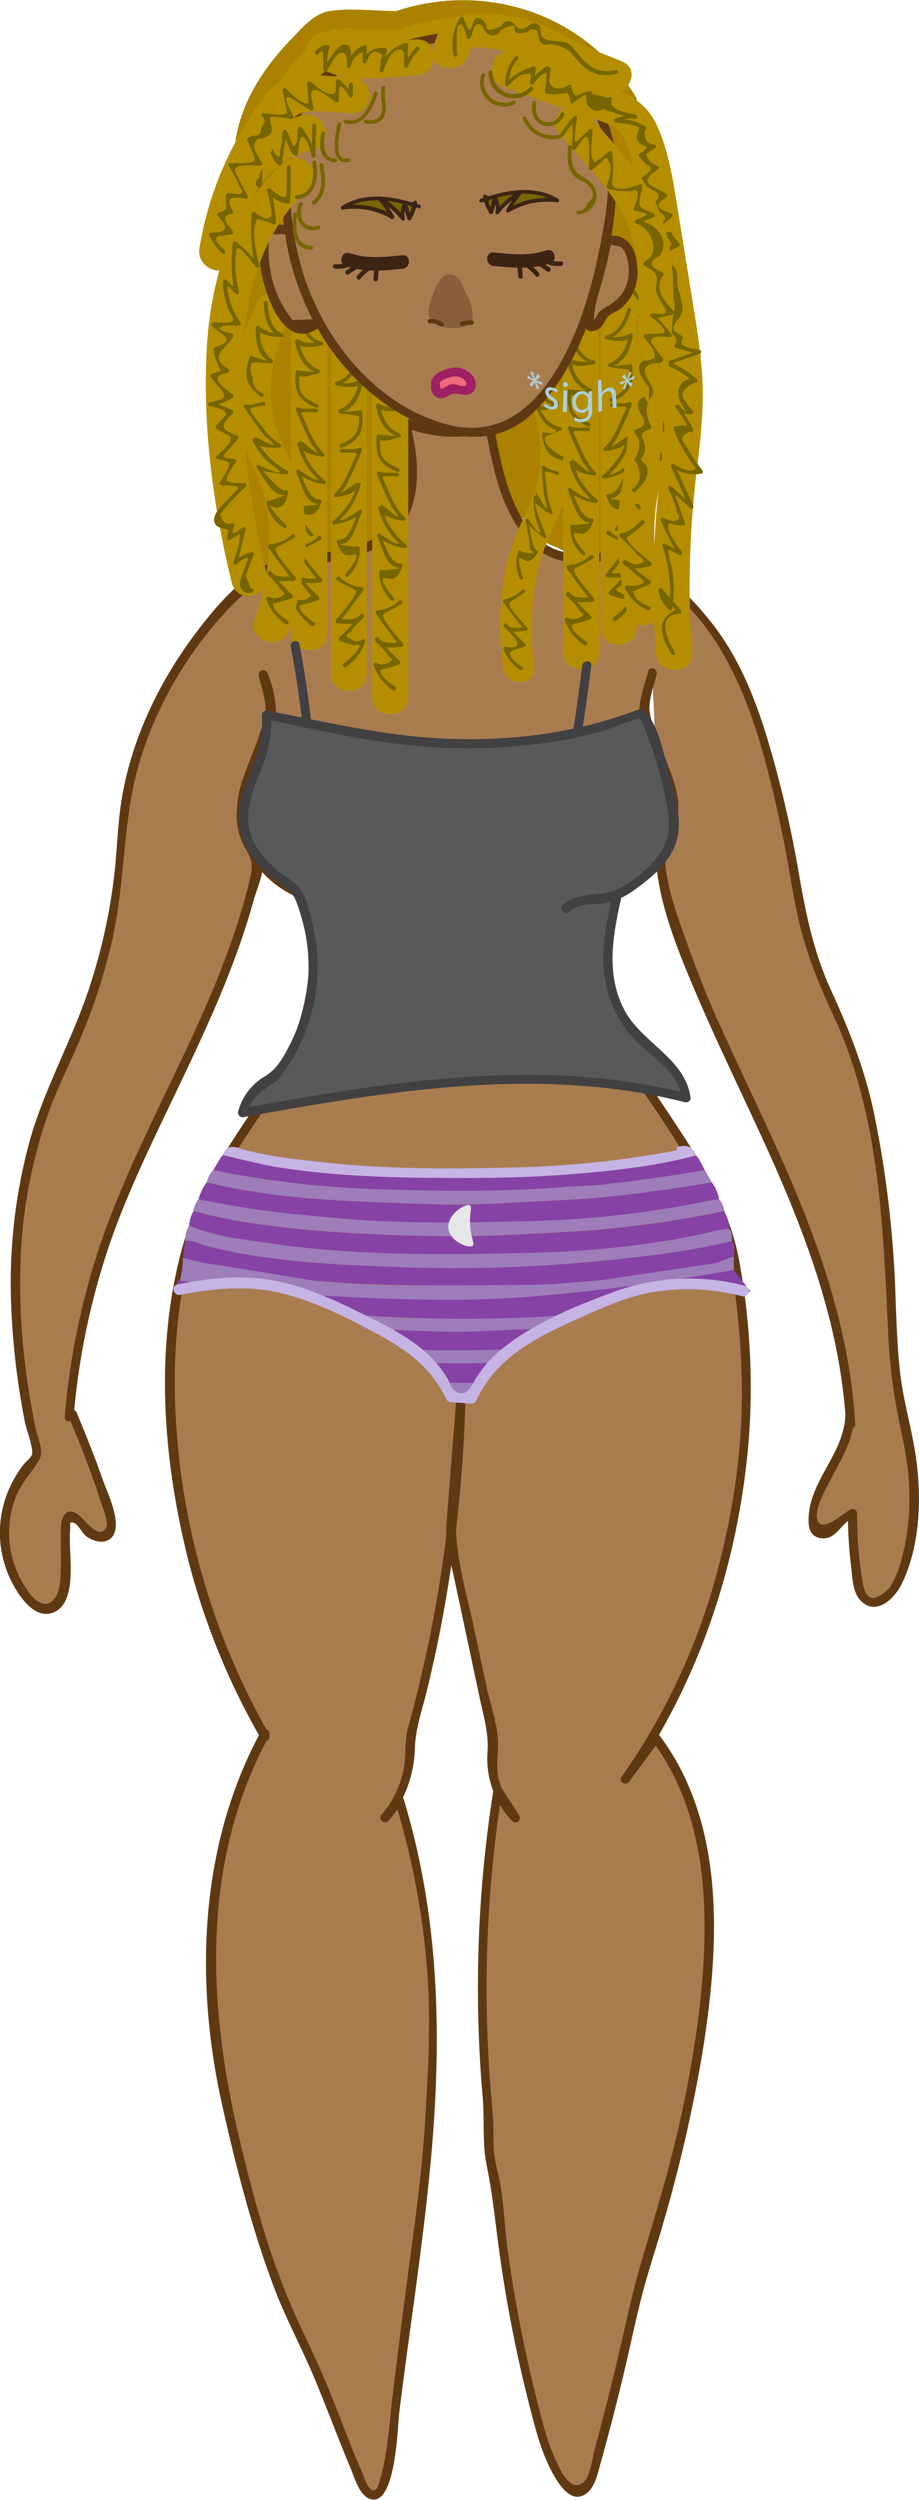<svg xmlns="http://www.w3.org/2000/svg" viewBox="0 0 255.14 693.93"><defs><style>.cls-1{fill:#aa8200;}.cls-2{fill:#b48e00;}.cls-3{fill:#a97c50;}.cls-4{fill:#603913;}.cls-5{fill:#776500;}.cls-6{fill:#414042;}.cls-7{fill:#58595b;}.cls-8{fill:#8b5e3c;}.cls-9{fill:#3c2415;}.cls-10{fill:#ee677b;}.cls-11{fill:#9e1f63;}.cls-12{fill:#adceda;}.cls-13{fill:#9d7dba;}.cls-14{fill:#8742a6;}.cls-15{fill:#c5b3e4;}.cls-16{fill:#e6e7e8;}</style></defs><title>sigh</title><g id="Layer_1" data-name="Layer 1"><path class="cls-1" d="M250,122.82c-.26,4.14-1.87,8.08-2.94,12.06A85.78,85.78,0,0,0,244.7,148a70.53,70.53,0,0,0,2.41,26.72c2.44,8.74,5.23,16.84,5.35,26,.13,9.41-1.38,18.68-3,27.93h19.29a104.36,104.36,0,0,1-4.17-14.08c-.46-2.11-.88-4.25-1.17-6.4a14.94,14.94,0,0,1-.33-3.39c-.07.58-.56.9.27-.32,2.8-4.11,7.48-7.7,10.95-11.28L286.17,181,269.1,174c.85,9.56-2,19.43-2.82,29a235.07,235.07,0,0,0-.63,30.26c.4,9.62,13.56,14,18.63,5q9.33-16.39,19.84-32l-18.64-5a34.31,34.31,0,0,1-.94,13.08l19.28,5.32a46.31,46.31,0,0,1,4.56-11.7c.49-.85,5.49-7.74,5.54-7.67q-5.32-.64-1.9.91l1.43,1.45a36.37,36.37,0,0,1,2.56,3,43.11,43.11,0,0,1,5.81,10.5c1.76,4.65,5.76,7.95,11,7.16,4.58-.69,9.06-4.78,8.67-9.82l-1.52-20L320.3,196a114.4,114.4,0,0,0,20.61,36.52c3.93,4.72,13.08,3.47,15.71-2,5.44-11.36,2.69-25.7-.31-37.49-2.8-11-8.65-20.23-19.5-24.43-5.16-2-10.82,2.25-12.3,7-3.71,11.86-2.83,24.67.89,36.43,1.73,5.44,3.68,11.79,7.8,15.9a13.14,13.14,0,0,0,18.74-.16c5.38-5.71,2.06-18.09-7.07-17.07a23.63,23.63,0,0,1-3.57.25q3.88,9.4,4.66,3.64c1.08-1.92,1.46-4.78,2.21-6.89,1.43-4,3.07-7.88,4.7-11.78,3.7-8.88,7.1-17.86,10-27.05,2.74-8.8,5.44-18.06,4.47-27.37-1-9.63-4.85-18.87-7.83-28-4-12.19-23.29-7-19.29,5.32,3,9.14,8.21,19.57,7.25,29.37-1,10.55-5.64,21.47-9.37,31.31s-8.6,19.53-11.38,29.79c-1.46,5.38-1.76,10.75,1.68,15.42,3.86,5.25,10.33,6.69,16.51,6L337.8,213.6l-.75.8,4.41-2.57,2-.13,4.41,2.57c-1.59-1.44-2.28-4.76-2.93-6.73a62,62,0,0,1-2.42-9.47,36.89,36.89,0,0,1,1.25-17.18l-12.3,7c3.59,1.39,5,8.37,5.84,11.76A87.24,87.24,0,0,1,339.28,211c.27,2.7,1.28,6.88.07,9.41l15.7-2a88,88,0,0,1-15.47-27.7c-1.6-4.69-5.89-7.93-11-7.16-4.58.69-9.06,4.79-8.67,9.82l1.52,20,19.65-2.66c-4.52-11.88-14.41-30.57-29.48-30-8.2.3-13.45,6.57-17.8,12.79a63.71,63.71,0,0,0-9.29,20.75c-3.18,12.48,15.87,17.75,19.28,5.32a49.92,49.92,0,0,0,1.66-18.4c-1-9.82-12.83-13.67-18.63-5.05Q276.33,211.72,267,228.11l18.63,5a235.07,235.07,0,0,1,.63-30.26c.84-9.53,3.67-19.38,2.82-29-.73-8.22-10.61-13.71-17.07-7.07l-13.92,14.31c-4.36,4.49-10.21,9.08-13,14.76-3.05,6.16-1.71,12.93-.62,19.43a103.19,103.19,0,0,0,5,18.59c1.54,4.18,5,7.34,9.64,7.34,4.09,0,8.92-3.07,9.65-7.34,1.65-9.73,3.35-19.54,3.64-29.42A92.66,92.66,0,0,0,268,174.81c-2.64-8.66-4.46-16.81-3.4-25.92,1-8.9,4.87-17.07,5.43-26.07.8-12.85-19.21-12.81-20,0Z" transform="translate(-181.04 -77.93)"/><path class="cls-2" d="M303.15,79c-4.17,1.3-7.28,4.86-11.49,5.85s-8.44-1.86-12.74-2.11c-8.8-.51-14.63,6.22-19.35,12.68-2,2.78.23,6.39,3,7.34a70.1,70.1,0,0,0,7.09,2.07L271,95a51.38,51.38,0,0,0-8.59.29c-6.31.73-6.39,10.74,0,10A51.38,51.38,0,0,1,271,105c5.62.27,6.81-8.52,1.33-9.82a73.8,73.8,0,0,1-7.1-2.07l3,7.35c2-2.77,4.68-6.75,8.3-7.58,3.31-.75,6.59,1.3,9.78,1.89a18.4,18.4,0,0,0,9.53-.77c3.63-1.26,6.4-4.24,10-5.37,6.12-1.92,3.5-11.58-2.66-9.64Z" transform="translate(-181.04 -77.93)"/><path class="cls-3" d="M364.38,316.59c.47,10.41,5.47,20.41,8.47,30.41,17,42,42,80,44.32,126.24l-.23-2c0,10.38-11.3,19.82-10.08,30.18a2.33,2.33,0,0,0,.92,1.81c1.67,1.14,4.55-.11,5.68-1.52s2-3.22,4.26-3.67a106.77,106.77,0,0,0,1.71,20.15c.34,1.91,1.41,4.27,4.23,4.46,2.56.16,4.32-1.66,5.33-3.26,4.75-7.55,5.71-20.39,5.71-20.39,0-10.37,0-15.55-2-23.52-6.7-26.13-1.55-42.37-8.84-81.52-7.91-42.48-15.79-33.14-22-72,0,0-6.83-42.76-19-63a81.72,81.72,0,0,0-10.5-13.5c-3.63-3.67-7.71-7.8-13.5-10.5-10.09-4.72-16-.72-23-3-6.6-2.14-14.43-9.88-18.83-35.41a36,36,0,0,1-23.58-1.35c3.77,12.9,2.33,25.44-4.61,31.16-3.93,3.24-10.64,5.13-11.47,5.36a40,40,0,0,1-12.25,1.36c-11.13-.18-32.34,19.06-44,48.78-10.1,25.79-2.51,32.7-13.27,68-5.51,18.05-9.56,22.89-14.17,35.34-7.57,20.41-13.13,51.47-2.41,96.88a31.33,31.33,0,0,0-8.8,17.66,28.85,28.85,0,0,0,6,21.49c.88,1,3,3.55,5.6,3.43a4.3,4.3,0,0,0,2-.58,6.1,6.1,0,0,0,2.48-4.11c1.52-6.89-.37-20.51,1.79-21.25.73-.25,2,.94,2.7,1.56,1,1,1,1.47,1.79,2.31,1.61,1.73,4.56,2.62,6,1.61a2.82,2.82,0,0,0,1-1.92c.69-4.66-8.94-27.83-10.6-31.8l-.93.78A194.84,194.84,0,0,1,212.85,416c13-33,33-64,40-99.41a19.59,19.59,0,0,1-4.71-9.56c-1.86-11.24,8.62-17.91,8.3-31.41a27.51,27.51,0,0,0-2.36-10.38q1.18,5.19,2.36,10.38L248.27,300c-.09,1.18-.81,13.75,9.39,22.15,9.6,7.9,20.91,5.59,22.28,5.29H266.41a67.28,67.28,0,0,1,1.47,22.33c-.95,9.13-3.22,16.28-6,21.48-7.08,13.3-17.55,24.36-23.67,38.23-14.88,33.65-10.4,73.41-4.14,99.45A191,191,0,0,0,254.62,560v-.94c-15.83,28.57-17.94,63.13-12.34,95.3.08.43.85,4.12,2,9a392.08,392.08,0,0,0,12.54,44.91c5.74,16.3,5.54,11.23,16.56,38.78,6.53,16.35,8.88,23.85,11.58,23.55,3.09-.35,4.1-9.6,6.24-27.25,6.88-56.72,8.28-58.77,9.43-83.34.69-14.94,1-22.4.42-32.35a215.29,215.29,0,0,0-9.19-50.23l-3.93,5.1a31,31,0,0,0,6.23-12.51,30.6,30.6,0,0,0,.69-9.79c2.47-8.74,4.76-18,6.75-27.86A379.21,379.21,0,0,0,309,465.65l-3.06,38.83q6,28.44,12.11,56.89a23.45,23.45,0,0,0-.25,8.69A24,24,0,0,0,324,582.57L319.19,575a347.26,347.26,0,0,0-2.34,92v9c0,3,2,7,2,10a381.86,381.86,0,0,0,12,66c2,6,4,14,10,18,1,0,3-2,4-3,5-17,9-34,13-52,11-36,21-72,20-109-1-16-5-33-14.72-45.58l-8.48,11.45C365.85,556,373.85,539,379.85,520c4-15,7-30,8-45,1-11,0-23-1-34-1-8-2-17-5-25-6-13-14-25-22-37-12-16-14-35-8.78-53.45l-14.79,1.31c1.37.3,12.68,2.61,22.28-5.28,10.2-8.41,9.48-21,9.39-22.15l-8.18-24.36q1.17-5.2,2.36-10.39" transform="translate(-181.04 -77.93)"/><path class="cls-4" d="M363.13,316.59c.88,12.72,6.32,25.76,11.28,37.39,5.48,12.86,11.59,25.43,17.44,38.12,11.91,25.82,22.45,52.44,24.07,81.14h2.5l-.23-2a1.25,1.25,0,0,0-2.5,0c-.5,10.1-9.49,17.44-10.13,27.49-.16,2.59,0,5.45,3,6.12,4.65,1,5.94-4.37,9.48-5.61l-1.58-1.2a116,116,0,0,0,.86,14.67c.37,2.9.36,6.88,2.4,9.24,4.23,4.88,9.56-.07,11.6-4.21,5.42-11,5.68-25.14,3.74-37-1.22-7.51-3.38-14.73-4.19-22.33-.72-6.65-.93-13.34-1.19-20a298.43,298.43,0,0,0-6.1-52c-2.58-11.93-6.77-22.63-11.84-33.64-4.76-10.34-7-21.24-8.92-32.41a318.5,318.5,0,0,0-6.93-31.13c-3.78-13.63-8.43-27.23-17.31-38.44-4.38-5.53-9.46-11-15.42-14.8a28.59,28.59,0,0,0-12.27-4.5c-4.14-.44-8.33.47-12.45-.18-14.52-2.27-18.18-23.56-20.23-35a1.25,1.25,0,0,0-1.53-.87A36.16,36.16,0,0,1,293.77,194c-.91-.37-1.77.69-1.54,1.53,2.85,10.36,4.14,25.36-6.78,31.59-6.77,3.86-13.71,4.2-21.28,4.75-12.14.88-22.82,13.77-29.44,22.68-10.24,13.8-17.95,30.45-20.25,47.56-.83,6.19-1,12.43-1.71,18.64a157.71,157.71,0,0,1-6.39,29.67c-4.66,15-12.65,28.7-17,43.84a150.46,150.46,0,0,0-5.17,47.55A207.94,207.94,0,0,0,188,472.92c.35,1.77,2.39,7.08,1.91,8.79-.26.9-1.89,2.17-2.46,2.93a32.17,32.17,0,0,0-5.35,10.71,30.14,30.14,0,0,0,2.75,22.75c2.13,3.84,6.43,9.8,11.52,7.21,5.91-3,4-14.82,4.06-20.06,0-.9,0-1.8.07-2.69.13-1.67-.32-2.31,1-1.91s2.37,3,3.6,3.83c1.84,1.31,4.81,2.14,6.68.49,3.7-3.27-.86-12.48-2.07-15.92-2.23-6.37-4.74-12.65-7.35-18.89a1.28,1.28,0,0,0-2.09-.55l-.92.78,2.13.89a200.21,200.21,0,0,1,10-48c5.18-15,12.26-29.21,19.06-43.49C236.91,366.46,243.19,353,248,339c1.24-3.6,2.38-7.24,3.39-10.92.83-3,3.16-8.27,2.68-11.34-.33-2.16-2.51-3.89-3.43-5.94a15.62,15.62,0,0,1-1-10.08c1.33-5.79,5.07-10.73,6.82-16.39a28.45,28.45,0,0,0-1.14-19.45,1.25,1.25,0,0,0-2.41.67c.58,2.55,1.45,5.19,1.77,7.79.41,3.34-.88,6.3-1.93,9.43-1.78,5.3-4.84,11.34-5.67,16.86-.62,4.16.54,9,2.09,12.85,4.95,12.2,18.34,18.84,31.12,16.12a1.25,1.25,0,0,0-.33-2.45H266.41a1.26,1.26,0,0,0-1.21,1.58,64.4,64.4,0,0,1-7.73,48.63c-8.86,14.32-19.18,26.88-24.41,43.17-9.45,29.45-7.16,62.2.34,91.83a196.26,196.26,0,0,0,20.14,49.3,1.26,1.26,0,0,0,2.33-.63v-.94a1.26,1.26,0,0,0-2.33-.63c-17.28,31.77-18.54,69.69-10.7,104.38,3.85,17.08,8.21,34.12,14.45,50.51,3.07,8.08,7.2,15.71,10.58,23.67,3.65,8.61,6.87,17.4,10.47,26,1.05,2.51,2.42,7.52,5.35,8.58,7.24,2.61,7.77-20.42,8.15-23.58,3-24.49,7-49,9.09-73.56,2.8-33,1.85-65.45-7.9-97.37a1.27,1.27,0,0,0-2.29-.3l-3.93,5.1c-.86,1.11,1.07,2.62,2,1.52a33.51,33.51,0,0,0,7.41-20.22c.19-5.52,2.09-10.8,3.39-16.16q2.08-8.57,3.77-17.22a385.75,385.75,0,0,0,6.89-64.21c0-1.63-2.37-1.59-2.5,0l-2.76,35c-.42,5.39,1,10.32,2.16,15.59l3.64,17.07,3.43,16.12c1.07,5,2.55,9.92,2.13,15a25.22,25.22,0,0,0,6.8,19,1.26,1.26,0,0,0,2-1.52l-4.83-7.53c-.52-.81-2.11-.83-2.29.3a352.29,352.29,0,0,0-3,85.58c.54,6.15-.15,12.79,1.1,18.81,1.54,7.41,2.29,14.8,3.29,22.32a385.2,385.2,0,0,0,8.82,45.26c1.41,5.51,2.88,11.22,5.43,16.35,1.38,2.78,4.59,8.79,8.31,8,3.91-.88,4.83-5.89,5.69-8.93,2.15-7.64,4.13-15.32,6-23,1.76-7.26,3.28-14.58,5.05-21.84,1.83-7.52,4.38-14.9,6.5-22.35A414.05,414.05,0,0,0,376,648.06c4.71-29.06,6.88-63.35-11.78-88.27a1.28,1.28,0,0,0-2.16,0l-8.48,11.45,2.16,1.26c19.5-27.92,30.35-60.83,33.16-94.69a194.38,194.38,0,0,0-2.59-49.64C383.22,410.77,372.62,396,363,381.5c-5.37-8.09-10.23-15.78-12.24-25.46-2.08-10.05-1.16-20.31,1.51-30.16a1.27,1.27,0,0,0-1.21-1.58l-14.79,1.31c-1.31.11-1.81,2.14-.33,2.45,12.78,2.73,26.17-3.91,31.12-16.12,1.49-3.66,2.79-8.65,2.11-12.68-.91-5.35-3.64-10.94-5.37-16.09-1-3-2.69-6.29-2.44-9.5.21-2.85,1.33-5.87,2-8.66.36-1.56-2.05-2.23-2.41-.66-.76,3.34-2.56,7.64-2.36,11,.25,4.13,3.1,9.22,4.41,13.12,2,5.84,4.44,10.77,3.36,16.94a25,25,0,0,1-29.72,20.19l-.33,2.46,14.79-1.31-1.2-1.58c-3.84,14.13-3.86,29.08,2.05,42.66,3.32,7.62,8.56,14.23,13.08,21.16a240.17,240.17,0,0,1,13.74,23.39c4.22,8.43,5.56,17.68,6.66,27A219,219,0,0,1,387,465.24c0,18.2-3.25,37-8.37,54.43a178.73,178.73,0,0,1-25.07,51.57c-.93,1.33,1.22,2.53,2.16,1.26l8.48-11.45h-2.16c16.05,21.43,16.07,49.94,13.08,75.36a326.76,326.76,0,0,1-8.35,42.84c-3.44,13.41-8.14,26.56-11.17,40-2.9,12.92-5.95,25.8-9.46,38.57-.66,2.4-1.2,7.81-3.31,9.34-3.37,2.43-6-3.12-7.1-5.44-2.72-5.52-4.17-11.72-5.66-17.65A382.14,382.14,0,0,1,322,702.64c-.83-6.06-1-12.29-2.05-18.31-.58-3.48-1.71-6.55-1.84-10.13s0-7-.34-10.52a349.1,349.1,0,0,1,2.64-88.31l-2.29.3,4.83,7.53,2-1.51a23.46,23.46,0,0,1-5.2-8.9c-1.28-4.2-.26-7.63-.46-11.75-.24-4.93-2.2-10.33-3.23-15.17l-3.44-16.12c-2.24-10.51-5.72-21.29-4.87-32.07s1.69-21.35,2.53-32h-2.5a382,382,0,0,1-6.44,61.64q-2.88,15.23-7,30.17c-1.12,4-.42,8.14-1.38,12.27a30.14,30.14,0,0,1-5.92,12l2,1.51,3.93-5.1-2.28-.29a216.56,216.56,0,0,1,9.08,48.93c.88,13.19.09,26.47-.69,39.64-1,16.94-3.63,33.72-5.8,50.53q-1.69,13.25-3.3,26.48c-.9,7.41-1.24,15.29-3.35,22.49-.36,1.25-.76,3.66-2.25,3.23-1.25-.36-2.4-4-2.86-5.07-3.48-7.84-6.32-16-9.59-23.9s-7.36-15.83-10.74-23.87c-5.91-14.08-9.94-29.07-13.5-43.89-9.05-37.6-11-77.6,8.08-112.65l-2.33-.63V560l2.33-.63a199,199,0,0,1-26-89.3c-.82-17.07.69-34.43,6-50.72,5.63-17.1,17.29-30,26-45.34,8-14.09,9.43-31.34,5.86-47l-1.2,1.59h13.53l-.33-2.46A25,25,0,0,1,249.89,306c-1.08-6.2,1.38-11.06,3.36-16.95l2.52-7.49c.57-1.7,1.83-3.89,1.89-5.63.11-3.47-1.59-7.64-2.36-11.05l-2.41.67a26.63,26.63,0,0,1,.26,20.57c-2,5-5.21,9.66-6.17,15.08a18.49,18.49,0,0,0,2.37,12.58c1.88,3.24,1.88,4.74,1,8.51q-1.45,6-3.34,11.88c-9.42,29.49-26,56-36.65,85A201.93,201.93,0,0,0,199,471.28c-.1,1.18,1.39,1.51,2.13.88l.93-.78-2.09-.55c2,4.82,4,9.67,5.78,14.56,1.11,3,2.18,5.95,3.12,9,.45,1.44,2.45,6,1.69,7.54-1.55,3.12-4.58-.39-5.87-1.65-.85-.82-1.79-2.1-3-2.5a2.2,2.2,0,0,0-3.08,1.21c-.93,1.68-.64,4.46-.66,6.29-.05,4.13.2,8.3-.31,12.4-.48,3.84-2.87,7.51-7,4.1a12.47,12.47,0,0,1-2-2.42,27.58,27.58,0,0,1-3.34-25.55c1.5-4.08,4.23-6.75,6.46-10.31,1.7-2.72-.27-6.26-.89-9.35-1.19-5.81-2.16-11.68-2.87-17.57a181.75,181.75,0,0,1-1.27-28.08,137.46,137.46,0,0,1,7.74-41.59c2.43-6.79,5.69-13.21,8.54-19.83a172.65,172.65,0,0,0,8.58-25.64c3.5-13.79,3.46-27.7,5.8-41.61,2.91-17.26,11.34-34.16,22.42-47.61,5-6,10.82-12,17.85-15.63,6.07-3.13,12.69-1.75,19.18-3.37s13.24-4.48,16.68-10.48c4.79-8.33,3.61-18.94,1.18-27.8l-1.54,1.54a38.42,38.42,0,0,0,24.24,1.35l-1.54-.88c2,11,4.67,24.68,13.42,32.57a17,17,0,0,0,8.73,4.28c3,.48,5.92.09,8.88,0a26.56,26.56,0,0,1,14.37,3.86c23.59,14.19,31.16,44.71,36.55,69.67,1.76,8.16,2.92,16.43,4.64,24.59,2.13,10.05,5.83,19,10.12,28.27,12.49,26.9,13.63,57.47,15,86.6a163.81,163.81,0,0,0,2.05,20.25c1.44,8.19,3.68,15.9,3.84,24.29a63.82,63.82,0,0,1-2.05,19.11,24.09,24.09,0,0,1-2.51,6.64,10,10,0,0,1-.95,1.7c-6.5,6.37-7.14-.08-7.59-2.72a107.47,107.47,0,0,1-1.35-18,1.26,1.26,0,0,0-1.58-1.21c-1.83.64-7.86,6.69-9.37,3.24-1.26-2.87,2.27-8.84,3.46-11.16,2.92-5.7,6.39-11.09,6.71-17.67h-2.5l.23,2c.19,1.55,2.6,1.63,2.5,0-1.51-26.82-10.64-51.94-21.58-76.21-5.62-12.46-11.63-24.74-17.18-37.23-3-6.8-5.63-13.64-8.13-20.64-2.63-7.38-5.36-14.68-5.9-22.57-.11-1.59-2.61-1.61-2.5,0Z" transform="translate(-181.04 -77.93)"/><path class="cls-2" d="M284.38,184.73v86.69c0,6.43,10,6.44,10,0V184.73c0-6.43-10-6.44-10,0Z" transform="translate(-181.04 -77.93)"/><path class="cls-5" d="M285.94,183.35c.94,3.5,2.91,7.31,6.69,8.12v-1a8,8,0,0,1-6.27-.44.54.54,0,0,0-.9.52,13.82,13.82,0,0,0,2.37,6.06c.26.33.93.77,1.12,1.14l1.18.84q1.9.6-3.72,0c-.36-.26-.79.1-.81.47-.35,5.35.56,7.61,5.55,9.81.63.28,1.18-.65.54-.93-1.78-.78-4.07-1.86-4.84-3.85,0,.06-.58-3.81-.22-4a5.73,5.73,0,0,0,1.74.16c1.21-.22,2.38-.6,3.58-.9a.55.55,0,0,0,.13-1c-3.6-1.62-4.79-4.38-5.58-8l-.9.53c2.08,1.81,4.77,1.15,7.31.72a.54.54,0,0,0,0-1c-3.45-.74-5.14-4.42-5.93-7.37a.54.54,0,0,0-1,.29Z" transform="translate(-181.04 -77.93)"/><path class="cls-5" d="M291.3,209.14c-1.69-.08-3.36.31-5-.33-.46-.18-.73.39-.57.75a99.72,99.72,0,0,0,4.13,9.2c.38.67,1.5,1.85,1.73,2.48.51,1.41-6.42-5.43-4.57-2.56a.51.51,0,0,0-.93.39,20.24,20.24,0,0,0,3.37,7.07,31.41,31.41,0,0,0,2.33,2.63c-.45.79-4.87-2.38-5.24-2.66a.51.51,0,0,0-.79.61c1,2.23,1.87,5.87,3.53,7.61a7.4,7.4,0,0,1,.81.75l1,.38q2.24.27-3.87.81a.51.51,0,0,0-.87.36,10.23,10.23,0,0,0,3.27,7.86c.45.47,1.17-.25.72-.72s-4.17-4.74-2.67-5.52c-.52.27,2.43.33,2.17.38,1.66-.33,2.42-2.27,2.94-3.62a.51.51,0,0,0-.49-.65c-3,.27-4.69-6.06-5.64-8.15l-.79.62a14.55,14.55,0,0,0,7.62,3.27.51.51,0,0,0,.36-.87,23.07,23.07,0,0,1-5.22-6.29c-.45-.87-.82-3.16-1.83-2.81-.44.15,2.48,1.5,2.12,1.34a17.48,17.48,0,0,0,4.05,1c.47.08.89-.47.5-.85-2.67-2.55-3.93-5.9-5.37-9.22-.22-.5-1-1.86-.8-2.14s3.67-.1,4-.08c.65,0,.65-1,0-1Z" transform="translate(-181.04 -77.93)"/><path class="cls-5" d="M291.82,244.68a9.11,9.11,0,0,1-5.92,2.67.6.6,0,0,0-.51.9q3.23,4.62,6.68,9.05l.43-1c-1.67,0-5.14.56-6.22-1.22l-.94.73c.92,1.19,2.66,2.72,3.38,4l1.22,1.23a3.44,3.44,0,0,1-4.42.89c-.4-.1-.91.29-.74.74a14.25,14.25,0,0,0,5.35,6.89c.64.43,1.23-.6.6-1-1.09-.75-4.31-3-4-4.41.45-1.76-1.75.39,1.14-.6a29.13,29.13,0,0,0,4-1.19.6.6,0,0,0,.12-.94,54.23,54.23,0,0,1-5.87-6.44c-.42-.54-1.29.16-.94.73,1.54,2.51,4.65,1.86,7.26,1.81a.61.61,0,0,0,.42-1c-.79-1-5.95-6.75-5.49-8,.15-.41,4.46-2.37,5.24-3,.6-.48-.25-1.32-.85-.85Z" transform="translate(-181.04 -77.93)"/><path class="cls-2" d="M272.89,178.19v86.69c0,6.43,10,6.45,10,0V178.19c0-6.43-10-6.44-10,0Z" transform="translate(-181.04 -77.93)"/><path class="cls-5" d="M280.29,176.53c-.79,2.94-2.48,6.62-5.93,7.36a.54.54,0,0,0,0,1c2.55.44,5.23,1.09,7.31-.72l-.9-.52c-.78,3.64-2,6.4-5.58,8a.55.55,0,0,0,.13,1c.15,0,5.25.68,5.32.74.29.23,0,2.36-.09,2.86-.61,2.86-2.51,3.93-5,5-.64.28-.09,1.21.54.93,5-2.19,5.9-4.46,5.55-9.81,0-.37-.45-.72-.81-.47-3.74.43-5,.44-3.75.05a2.47,2.47,0,0,0,1.21-.85c.3-.41.79-.73,1.12-1.14,1.43-1.75,1.91-3.91,2.37-6.06a.54.54,0,0,0-.9-.52,7.92,7.92,0,0,1-6.27.44v1c3.79-.81,5.75-4.62,6.69-8.12a.54.54,0,0,0-1-.28Z" transform="translate(-181.04 -77.93)"/><path class="cls-5" d="M276,203.62c.41,0,3.77-.2,4,.08s-.79,2.12-.8,2.14c-1.46,3.35-2.66,6.64-5.36,9.22a.51.51,0,0,0,.49.85,16.53,16.53,0,0,0,4.05-1c.27-.13,2-1.33,2.12-1.34-1.15.08-.58.42-1.83,2.81a22.89,22.89,0,0,1-5.22,6.29c-.3.28-.08.92.36.87a14.6,14.6,0,0,0,7.62-3.27l-.79-.62c-.89,2-2.64,8.43-5.64,8.15a.51.51,0,0,0-.49.65c.52,1.35,1.29,3.29,2.94,3.62-.26-.05,2.69-.11,2.17-.38,1.5.78-2.15,5-2.67,5.52s.27,1.2.72.72a10.2,10.2,0,0,0,3.27-7.86.51.51,0,0,0-.87-.36c-4-.35-5.36-.62-3.94-.8a2.41,2.41,0,0,0,1-.39c0,.07,1.68-1.65.81-.75,1.58-1.64,2.61-5.57,3.53-7.61a.5.5,0,0,0-.79-.61c-.19.14-4.6,3.4-5.24,2.66a28.4,28.4,0,0,0,2.33-2.63,19.9,19.9,0,0,0,3.37-7.07.51.51,0,0,0-.93-.39c.77-1.2-4.67,3.19-4.57,2.56-.09.57,2-2.89,1.73-2.48a93.59,93.59,0,0,0,4.13-9.2c.16-.36-.11-.93-.57-.75-1.65.64-3.32.25-5,.33-.66,0-.66,1.05,0,1Z" transform="translate(-181.04 -77.93)"/><path class="cls-5" d="M274.61,239c.85.67,5,2.46,5.23,3,.46,1.2-4.91,7.22-5.49,8a.61.61,0,0,0,.42,1c2.62.05,5.71.71,7.26-1.81.34-.57-.52-1.27-.94-.73a54.23,54.23,0,0,1-5.87,6.44.6.6,0,0,0,.12.94,23.92,23.92,0,0,0,4,1.19,13.09,13.09,0,0,1,1.45-.11c.73,1.2-3.85,4.83-4.27,5.12-.63.44,0,1.47.6,1a14.25,14.25,0,0,0,5.35-6.89c.17-.45-.33-.84-.74-.74a2.63,2.63,0,0,1-3.4-.25q-2.18-.67.2-1.87c.68-1.4,2.43-2.79,3.39-4l-.94-.73c-1.09,1.78-4.56,1.25-6.23,1.22l.43,1q3.45-4.44,6.68-9a.61.61,0,0,0-.51-.91,9.11,9.11,0,0,1-5.92-2.67c-.6-.47-1.45.37-.84.85Z" transform="translate(-181.04 -77.93)"/><path class="cls-2" d="M261.9,166.94v86.69c0,6.43,10,6.44,10,0V166.94c0-6.43-10-6.44-10,0Z" transform="translate(-181.04 -77.93)"/><path class="cls-5" d="M263.47,165.56c.93,3.5,2.9,7.31,6.68,8.12v-1a8,8,0,0,1-6.27-.44.54.54,0,0,0-.9.52,13.82,13.82,0,0,0,2.37,6.06c.26.33.94.77,1.12,1.14l1.18.84q1.91.6-3.72,0c-.35-.26-.78.1-.81.47-.35,5.35.57,7.61,5.55,9.81.63.28,1.18-.65.55-.93-1.78-.78-4.08-1.86-4.85-3.85,0,.06-.58-3.81-.22-4a5.73,5.73,0,0,0,1.74.16c1.21-.22,2.38-.6,3.58-.9a.55.55,0,0,0,.13-1c-3.6-1.62-4.79-4.38-5.58-8l-.9.53c2.08,1.81,4.77,1.15,7.31.72a.54.54,0,0,0,0-1c-3.45-.74-5.14-4.42-5.93-7.37a.54.54,0,0,0-1,.29Z" transform="translate(-181.04 -77.93)"/><path class="cls-5" d="M268.82,191.35c-1.69-.08-3.36.31-5-.33-.46-.18-.73.39-.57.75a99.72,99.72,0,0,0,4.13,9.2c.38.67,1.5,1.85,1.73,2.48.51,1.41-6.42-5.43-4.56-2.56a.51.51,0,0,0-.93.39,20,20,0,0,0,3.36,7.07A31.41,31.41,0,0,0,269.3,211c-.45.79-4.87-2.38-5.23-2.66a.51.51,0,0,0-.8.61c1,2.23,1.87,5.87,3.53,7.61a7.4,7.4,0,0,1,.81.75l1,.38q2.24.27-3.87.81a.52.52,0,0,0-.87.36,10.23,10.23,0,0,0,3.27,7.86c.45.47,1.17-.25.72-.72s-4.17-4.74-2.67-5.52c-.51.27,2.43.33,2.17.38,1.66-.33,2.42-2.27,2.94-3.62a.51.51,0,0,0-.49-.65c-3,.27-4.69-6.06-5.63-8.15l-.8.62a14.55,14.55,0,0,0,7.62,3.27.51.51,0,0,0,.36-.87,23.07,23.07,0,0,1-5.22-6.29c-.45-.87-.82-3.16-1.83-2.81-.44.15,2.49,1.5,2.12,1.34a17.61,17.61,0,0,0,4.05,1c.47.08.89-.47.5-.85-2.67-2.55-3.92-5.9-5.37-9.22-.22-.5-1-1.86-.8-2.14s3.67-.1,4-.08c.65,0,.65-1,0-1Z" transform="translate(-181.04 -77.93)"/><path class="cls-5" d="M269.34,226.89a9.08,9.08,0,0,1-5.91,2.67.6.6,0,0,0-.52.9q3.24,4.62,6.68,9l.43-1c-1.67,0-5.14.56-6.22-1.22l-.94.73c.92,1.19,2.66,2.72,3.38,4l1.22,1.23a3.44,3.44,0,0,1-4.42.89c-.4-.1-.91.29-.74.74a14.25,14.25,0,0,0,5.35,6.89c.64.43,1.24-.6.61-1-1.1-.75-4.32-3-4-4.41.45-1.76-1.75.39,1.14-.6a29.13,29.13,0,0,0,4-1.19.6.6,0,0,0,.12-.94,54.23,54.23,0,0,1-5.87-6.44c-.42-.54-1.29.16-.94.73,1.54,2.51,4.66,1.86,7.26,1.81a.61.61,0,0,0,.42-1c-.79-1-5.94-6.75-5.49-8,.15-.41,4.46-2.37,5.24-3,.6-.48-.25-1.32-.85-.85Z" transform="translate(-181.04 -77.93)"/><path class="cls-2" d="M252.26,162.13c-3.34,7.32-5.7,15-6,23.06-.29,8.52,2.19,15.94,5.66,23.56,6.1,13.38,4.28,27.64-.19,41.27-2,6.13,7.64,8.75,9.64,2.65,4.29-13.08,6.48-27.46,2.39-40.9-2.09-6.84-6.13-12.82-7.17-20-1.21-8.44.78-16.93,4.28-24.6,2.65-5.81-6-10.9-8.64-5.05Z" transform="translate(-181.04 -77.93)"/><path class="cls-5" d="M254.27,162c.08,3.49,1,8.19,4.69,9.53l.15-1.05a8,8,0,0,1-6-1.91.54.54,0,0,0-1,.28,13.88,13.88,0,0,0,.86,6.45,10.78,10.78,0,0,1,.82,1.37l1,1.1c1.2.62,0,.32-3.59-.9a.55.55,0,0,0-.91.24c-1.62,5.15-1.19,7.59,3.18,10.94.55.42,1.08-.52.54-.93a4.31,4.31,0,0,1-2.8-4.47,4.53,4.53,0,0,1-.28-4c.66-.48-.32.33.64-.1.43-.2,4.44.3,4.81.3s.77-.62.38-.92c-3.11-2.43-3.62-5.39-3.53-9.11l-1,.27c1.59,2.25,4.35,2.26,6.93,2.43.64.05.67-.86.14-1.06-3.17-1.16-3.84-5.63-3.9-8.49,0-.69-1.1-.69-1.08,0Z" transform="translate(-181.04 -77.93)"/><path class="cls-5" d="M254.18,189.53c-1.59.26-3.18,1-4.83.73-.38-.06-.86.35-.57.75,1.84,2.56,3.58,5.26,5.59,7.69.62.76,2.24,1.8,2.6,2.58.59,1.25-7-3.53-5-1.55a.51.51,0,0,0-.8.61,19.2,19.2,0,0,0,4.64,6.09,25.26,25.26,0,0,1,2.48,1.89c1.94,2.25-5.06-1.14-5.24-1.22-.41-.2-1,.24-.7.69,1.38,1.87,3.12,5.42,5.07,6.77-.53-.37,1.6.94,1.39.66l.65.1c1.48-.21.28.34-3.57,1.66a.52.52,0,0,0-.85.5c.56,3.19,2.21,5.18,4.84,7,.54.37,1.05-.51.52-.88a33.09,33.09,0,0,1-4.56-5.29,12.8,12.8,0,0,0,2,.63c2.2-.17,2.84-2.48,3.12-4.3a.52.52,0,0,0-.62-.63c-1.67.52-6.21-5.44-6.34-5.33s6.21,1,6.54.92a.52.52,0,0,0,.26-1,20.67,20.67,0,0,1-8.75-8.81l-.8.61c2,2,4.69,1.86,7.33,1.76a.51.51,0,0,0,.26-.94,15.81,15.81,0,0,1-5-4.85c-.42-.56-3.2-3.76-3.19-4.44s-.41-.16-.2-.54,3.47-.84,3.93-.92c.65-.1.37-1.08-.27-1Z" transform="translate(-181.04 -77.93)"/><path class="cls-5" d="M262,226.35a9.17,9.17,0,0,1-5.92,2.68.6.6,0,0,0-.51.9q3.23,4.6,6.68,9l.42-1c-1.66,0-5.13.56-6.22-1.21l-.94.72c.93,1.19,2.67,2.72,3.39,4l1.22,1.24a3.44,3.44,0,0,1-4.42.88c-.41-.1-.92.29-.74.74a14.2,14.2,0,0,0,5.35,6.89c.63.44,1.23-.6.6-1-1.09-.75-4.31-3-4-4.4.45-1.77-1.75.38,1.14-.61a27.69,27.69,0,0,0,4-1.19.61.61,0,0,0,.13-.94,54.23,54.23,0,0,1-5.87-6.44c-.42-.54-1.29.16-.94.73,1.54,2.51,4.65,1.86,7.25,1.81a.61.61,0,0,0,.43-1c-.8-1-6-6.75-5.49-8,.15-.41,4.46-2.36,5.23-3,.61-.48-.24-1.32-.84-.85Z" transform="translate(-181.04 -77.93)"/><path class="cls-2" d="M347.81,165.42v86.69c0,6.43,10,6.44,10,0V165.42c0-6.44-10-6.45-10,0Z" transform="translate(-181.04 -77.93)"/><path class="cls-5" d="M355.2,163.75c-.78,2.95-2.47,6.63-5.93,7.36a.54.54,0,0,0,0,1c2.56.44,5.24,1.1,7.32-.71l-.9-.53c-.79,3.65-2,6.4-5.58,8a.55.55,0,0,0,.13,1c.14,0,5.24.68,5.32.74.29.22,0,2.36-.09,2.86-.61,2.85-2.51,3.93-5,5-.63.28-.08,1.21.55.93,5-2.19,5.9-4.47,5.55-9.81,0-.37-.46-.73-.81-.47q-5.61.63-3.76.05a2.46,2.46,0,0,0,1.22-.86c.3-.41.79-.72,1.12-1.13,1.43-1.76,1.9-3.91,2.37-6.06a.55.55,0,0,0-.9-.53,7.88,7.88,0,0,1-6.27.44v1c3.79-.8,5.75-4.61,6.68-8.11a.54.54,0,0,0-1-.29Z" transform="translate(-181.04 -77.93)"/><path class="cls-5" d="M350.89,190.84c.41,0,3.77-.19,4,.09s-.79,2.11-.8,2.14c-1.47,3.35-2.66,6.63-5.37,9.22-.39.37,0,.93.5.85a17.13,17.13,0,0,0,4.05-1c.27-.12,2-1.32,2.12-1.33-1.15.08-.58.41-1.83,2.81a23.25,23.25,0,0,1-5.22,6.29c-.31.27-.08.92.36.86a14.47,14.47,0,0,0,7.62-3.27l-.8-.61c-.88,2-2.63,8.42-5.63,8.15a.51.51,0,0,0-.49.64c.52,1.36,1.28,3.3,2.94,3.63-.26,0,2.68-.12,2.17-.38,1.49.78-2.16,5-2.67,5.52s.27,1.19.72.72a10.25,10.25,0,0,0,3.27-7.86A.51.51,0,0,0,355,217c-4.05-.36-5.36-.62-3.94-.81a2.31,2.31,0,0,0,1-.38c0,.06,1.68-1.65.82-.75,1.57-1.64,2.61-5.57,3.53-7.61a.51.51,0,0,0-.8-.62c-.18.15-4.59,3.41-5.23,2.66a28.12,28.12,0,0,0,2.33-2.62,19.71,19.71,0,0,0,3.36-7.07.51.51,0,0,0-.93-.4c.78-1.2-4.66,3.2-4.56,2.57-.09.57,2-2.9,1.73-2.49a91.52,91.52,0,0,0,4.13-9.2c.16-.35-.11-.92-.57-.74-1.65.64-3.32.25-5,.33-.65,0-.65,1,0,1Z" transform="translate(-181.04 -77.93)"/><path class="cls-5" d="M349.52,226.21c.85.67,5.05,2.47,5.24,3,.45,1.21-4.92,7.22-5.49,8a.61.61,0,0,0,.42,1c2.62.05,5.71.71,7.26-1.82.34-.56-.52-1.27-.94-.72a55.08,55.08,0,0,1-5.87,6.43.6.6,0,0,0,.12.94,23.92,23.92,0,0,0,4,1.19c.14.05,1.38-.2,1.45-.1.73,1.19-3.86,4.83-4.28,5.12-.63.43,0,1.47.61,1a14.16,14.16,0,0,0,5.35-6.89c.17-.44-.34-.83-.74-.73a2.64,2.64,0,0,1-3.41-.26c-1.44-.44-1.38-1.06.21-1.86.68-1.4,2.43-2.8,3.38-4l-.94-.73c-1.08,1.77-4.55,1.25-6.22,1.22l.43,1q3.45-4.44,6.68-9.05a.6.6,0,0,0-.52-.9,9.18,9.18,0,0,1-5.91-2.67c-.6-.47-1.45.37-.85.84Z" transform="translate(-181.04 -77.93)"/><path class="cls-2" d="M355.73,162.42c3.6,7.07,5.93,14.77,5.62,22.77-.3,7.66-3.87,14-6.05,21.18-4.12,13.54-3.17,27.91-.07,41.55,1.42,6.27,11.07,3.61,9.64-2.66-3.28-14.41-3.22-28.38,2.21-42.17,6.15-15.62,4.9-30.78-2.71-45.72-2.93-5.73-11.56-.68-8.64,5Z" transform="translate(-181.04 -77.93)"/><path class="cls-5" d="M356.41,159c1.94,3,5.06,6.06,8.87,5.64l-.27-1c-1.57.84-4.21,2.56-6.09,1.57a.54.54,0,0,0-.73.74c2.07,3.59,4.32,6,8.6,6.38l-.27-1c-1.37.87-3,2.55-4.88,2a.54.54,0,0,0-.67.66c1.35,5.23,3,7.09,8.46,7.62.69.07.68-1,0-1.07a4.33,4.33,0,0,1-4.74-2.31,4.49,4.49,0,0,1-2.34-3.22c0-.08,0-.3,0-.37s1-.11,1.2-.22c1.19-.67,2.31-1.39,3.47-2.12a.55.55,0,0,0-.27-1c-3.8-.33-5.9-2.79-7.67-5.85l-.74.74c2.38,1.26,5.05-.44,7.17-1.57.45-.24.27-1.06-.27-1-3.52.38-6.26-2.49-7.94-5.12-.37-.58-1.31,0-.93.55Z" transform="translate(-181.04 -77.93)"/><path class="cls-5" d="M367.4,185.06a44.11,44.11,0,0,1-4.82-1.41c-.4-.27-.82.17-.74.58a97,97,0,0,0,2,9.87c.07.26,1.12,2.87,1.14,2.81-.22.43-3.61-2.74-3.88-3.46-.19-.51-1-.48-1,.13a20,20,0,0,0,1.77,7.71c.51,1.11,1.84,2.55,1.22,2.82-1,.44-3.48-2.81-4.14-3.62-.35-.42-.94,0-.85.5.59,2.79,1.56,5.8,2,8.56.07.44.79.57.84.84a1.74,1.74,0,0,0,.55.34q2.28.3-4-.08a.52.52,0,0,0-.93.13,10.14,10.14,0,0,0,1.47,8.39.51.51,0,0,0,.87-.52c-.73-1.22-2.85-5.8-1.43-6-.29,0,2.05.85,2,.85,1.69.05,2.86-1.66,3.67-2.88.24-.35-.09-.72-.44-.76-2.48-.32-2.41-3.85-2.84-5.5-.82-3.11-1-1.8.06-1.28,1.74.85,3,2.21,5,2.88a.51.51,0,0,0,.57-.75c-.82-1.15-5.35-10.21-4.88-10.39-.37.14,5.07,3.39,5.59,3.61s.81-.4.58-.75c-2.06-3.08-2.54-6.6-3.24-10.16-.11-.56-.54-2-.35-2.29,0,0,5.12,1.12,4,.8a.51.51,0,0,0,.27-1Z" transform="translate(-181.04 -77.93)"/><path class="cls-5" d="M359.06,222.4c-1.66,1.74-3.12,3.14-5.61,3.56a.6.6,0,0,0-.27,1,66.18,66.18,0,0,1,5.14,5.33c1.21.42,1.59,1.05,1.13,1.87a4.1,4.1,0,0,1-4.53-.69l-.84.85c1.3,1.25,2.74,2.35,4,3.6a2.62,2.62,0,0,1,1.71,1.76,6.81,6.81,0,0,1-4.71.74.6.6,0,0,0-.52.9,13.89,13.89,0,0,0,6.15,6c.69.34,1.3-.69.61-1-1.42-.7-3.64-1.64-4.15-3.23-.8-2.46-1.56-.18.49-1.37,1.22-.71,2.55-.82,3.82-1.7a.6.6,0,0,0,0-1,54.56,54.56,0,0,1-6.59-5.46c-.56-.54-1.33.26-.84.85,1.85,2.24,5,1.11,7.46.71a.6.6,0,0,0,.27-1c-1.35-1.31-6.92-5.34-6.7-7.14-.05.42,4.72-3.56,4.8-3.64.53-.56-.32-1.4-.85-.85Z" transform="translate(-181.04 -77.93)"/><path class="cls-2" d="M327.74,187c2.6,7.1,4.1,14.61,3,22.17-.94,6.33-4.18,11.63-6.5,17.48-4.58,11.57-5.05,24.28-3.61,36.52.64,5.45,9.28,5.51,8.63,0-1.55-13.13-.69-25.89,5-37.94a50.55,50.55,0,0,0,1.83-40.52c-1.9-5.17-10.24-2.94-8.33,2.29Z" transform="translate(-181.04 -77.93)"/><path class="cls-5" d="M329,184.85c1.35,2.76,3.61,5.75,6.93,5.66l-.23-.86a6.2,6.2,0,0,1-5.15.9c-.44-.25-.81.23-.64.64a11.84,11.84,0,0,0,3,4.73c-.05,0,2.26,1.47,2.19,1.24l.11,0q.66,1.43-3,.81a.48.48,0,0,0-.68.53c.66,4.53,1.78,6.47,6.32,7.37.58.11.83-.79.25-.9-1.33-.26-7-3.87-5.52-5.84.08-.11,4.07-1.69,4.19-1.75a.47.47,0,0,0-.11-.85c-3.27-.68-4.78-3-6-5.85l-.63.63c2,1.16,4.12,0,6.09-.9.42-.2.2-.88-.24-.87-3,.08-4.95-2.79-6.13-5.2-.26-.53-1.07-.06-.8.47Z" transform="translate(-181.04 -77.93)"/><path class="cls-5" d="M335.93,208.88c-1.26-.5-2.7-.62-3.78-1.56-.26-.22-.78-.1-.75.31.25,2.69.35,5.43.76,8.09a27.11,27.11,0,0,1,.72,3.16c-.27,1.59-4.61-8.37-2.78-3a.44.44,0,0,0-.86.11,19,19,0,0,0,.92,7.14,13.71,13.71,0,0,0,1,2.47c-.44,1.11-3.07-3.05-3.36-3.5s-.86-.24-.82.22c.26,2.45,1.33,5.79,1.12,8.14,0,.44,1,.07.78.77l.09.07q1.71.71-3.25-.24a.44.44,0,0,0-.84,0,9.94,9.94,0,0,0,.57,7.58c.22.52,1,.07.76-.45.59,1.38-2.06-5.47-.68-5.41-.25,0,1.69.9,1.63.89,1.47.16,2.52-1.32,3.27-2.32a.45.45,0,0,0-.26-.65c-1.58-.37-2-7-2.36-7-.08,0,4,3.42,4.33,3.59a.44.44,0,0,0,.6-.6c-.57-1.08-3.69-9-3-9.26-.51.22,4.46,3.45,4.09,3.24a.44.44,0,0,0,.6-.6,21.4,21.4,0,0,1-1.69-7.57c-.06-.67-.6-3.27-.36-3.57s2.38.42,3.34.8c.53.2.76-.65.23-.85Z" transform="translate(-181.04 -77.93)"/><path class="cls-5" d="M326,241.6a9.16,9.16,0,0,1-4.8,2.72c-.35,0-.7.43-.45.77,1.91,2.63,3.86,5.21,5.89,7.75L327,252c-1.49.12-4.1.72-5.21-.76l-.81.63c1.2,1.49,7.5,6.82.43,5.54-.34-.06-.8.23-.63.63a12.16,12.16,0,0,0,4.69,5.89c.56.37,1.07-.53.52-.89-1-.64-2.85-1.93-3.17-3.11-.44-1.61-.4-.71.45-1.31s2.53-.68,3.45-1.22a.52.52,0,0,0,.1-.81,47.91,47.91,0,0,1-5.11-5.45c-.36-.46-1.16.15-.81.62,1.55,2.07,3.67,1.47,6.1,1.27a.52.52,0,0,0,.37-.88c-.95-1.2-5.33-5.61-4.9-6.88.06-.16,4-2.64,4.26-2.9.49-.46-.24-1.19-.73-.73Z" transform="translate(-181.04 -77.93)"/><path class="cls-2" d="M337.4,172.18v86.69c0,6.44,10,6.45,10,0V172.18c0-6.43-10-6.44-10,0Z" transform="translate(-181.04 -77.93)"/><path class="cls-5" d="M339,170.8c.93,3.5,2.9,7.32,6.68,8.12v-1a7.92,7.92,0,0,1-6.27-.44.54.54,0,0,0-.9.52,13.77,13.77,0,0,0,2.37,6.06c.27.33.94.77,1.12,1.14l1.19.84q1.89.6-3.73,0c-.35-.26-.78.09-.81.46-.35,5.35.57,7.62,5.55,9.81.63.28,1.18-.65.55-.93-1.78-.78-4.07-1.86-4.85-3.84,0,.05-.58-3.81-.22-4a5.73,5.73,0,0,0,1.74.16c1.22-.22,2.38-.59,3.58-.9.42-.11.56-.79.13-1-3.6-1.63-4.79-4.39-5.58-8l-.9.52c2.08,1.81,4.77,1.16,7.32.72a.54.54,0,0,0,0-1c-3.46-.73-5.15-4.41-5.93-7.36a.54.54,0,0,0-1,.28Z" transform="translate(-181.04 -77.93)"/><path class="cls-5" d="M344.32,196.59c-1.69-.08-3.36.32-5-.33-.46-.18-.73.39-.57.75a99.72,99.72,0,0,0,4.13,9.2c.38.67,1.5,1.86,1.73,2.48.51,1.41-6.42-5.43-4.56-2.56a.51.51,0,0,0-.93.39,20.17,20.17,0,0,0,3.36,7.08,31.25,31.25,0,0,0,2.33,2.62c-.45.79-4.87-2.38-5.23-2.66a.51.51,0,0,0-.8.62c1,2.22,1.87,5.87,3.53,7.6a7.52,7.52,0,0,1,.82.76l1,.37q2.22.28-3.88.81a.52.52,0,0,0-.87.36,10.24,10.24,0,0,0,3.27,7.86c.45.48,1.17-.24.72-.72s-4.16-4.74-2.67-5.52c-.51.27,2.43.33,2.17.38,1.66-.33,2.42-2.27,2.94-3.62a.51.51,0,0,0-.49-.64c-3,.27-4.68-6.07-5.63-8.16l-.8.62a14.47,14.47,0,0,0,7.62,3.27.51.51,0,0,0,.36-.87,23.07,23.07,0,0,1-5.22-6.29c-.45-.86-.82-3.16-1.83-2.81-.44.16,2.49,1.5,2.12,1.34a16.64,16.64,0,0,0,4.05,1c.47.08.89-.47.5-.85-2.67-2.55-3.92-5.9-5.37-9.22-.22-.5-1-1.86-.8-2.14s3.67-.1,4-.08c.65,0,.65-1,0-1Z" transform="translate(-181.04 -77.93)"/><path class="cls-5" d="M344.84,232.13a9.12,9.12,0,0,1-5.91,2.68.6.6,0,0,0-.52.9c2.16,3.07,4.38,6.08,6.69,9l.42-1c-1.67,0-5.14.56-6.22-1.21l-.94.72c.93,1.19,2.66,2.72,3.38,4L343,248.5a3.44,3.44,0,0,1-4.42.88c-.4-.1-.91.29-.74.74a14.2,14.2,0,0,0,5.35,6.89c.64.44,1.24-.6.61-1-1.09-.75-4.32-3-4-4.4.45-1.77-1.75.38,1.14-.61a27.81,27.81,0,0,0,4-1.19.6.6,0,0,0,.12-.94,56,56,0,0,1-5.87-6.44c-.42-.54-1.29.16-.94.73,1.54,2.51,4.66,1.86,7.26,1.81a.61.61,0,0,0,.42-1c-.79-1-5.94-6.75-5.49-8,.16-.41,4.47-2.36,5.24-3,.6-.48-.25-1.32-.85-.85Z" transform="translate(-181.04 -77.93)"/><path class="cls-3" d="M344.8,168.58c.54,0,1.44.15,1.89-.46a19.75,19.75,0,0,0,1-2c.86-1.5,2.68-2.1,4.15-3,4.5-2.75,6-9,4.46-14-.77-2.61-1.87-3.55-2.15-3.74a5.51,5.51,0,0,0-4.07-.73h0C343.82,165.38,344.8,168.58,344.8,168.58Z" transform="translate(-181.04 -77.93)"/><path class="cls-4" d="M344.8,169.83a3.9,3.9,0,0,0,2.78-.83c.95-.69,1.72-2.81,2.55-3.49s1.93-1,2.8-1.62a12.47,12.47,0,0,0,4.95-8.34c.85-5.38-1.06-13-7.84-12.13a1.32,1.32,0,0,0-1.2.92c-2,6.64-4.06,13.41-5,20.29a11.23,11.23,0,0,0-.2,4.28,1.25,1.25,0,0,0,2.41-.66c-.83-3,1.54-9.84,2.4-13.2q.55-2.1,1.14-4.2c.21-.74.82-4.79,1.16-5l2.78.66a6.66,6.66,0,0,1,1.57,3,12.39,12.39,0,0,1,.49,4.53c-.28,4-2.29,6.58-5.53,8.72a14,14,0,0,0-2.45,1.58c-.77.77-1.51,3-2.77,3A1.25,1.25,0,0,0,344.8,169.83Z" transform="translate(-181.04 -77.93)"/><path class="cls-3" d="M261,141.74c-1-.19-3.86.07-5.13-.05a1.07,1.07,0,0,0-.75.16,1.19,1.19,0,0,0-.34.77,32.16,32.16,0,0,0,4.9,22.67c1.53,2.31,2.69,3.73,4.45,4.05a6.22,6.22,0,0,0,5.17-1.93C275.29,161.28,265.39,142.61,261,141.74Z" transform="translate(-181.04 -77.93)"/><path class="cls-4" d="M261,140.49c-1.9-.16-5.48-.81-7,.73-2.3,2.39-.84,9.88-.29,12.75,1.12,5.82,5.54,19.39,13.81,16.1,6.33-2.52,5.18-10.57,3.45-15.7-1.51-4.5-4.58-12.24-9.68-13.83-1.54-.48-2.2,1.93-.66,2.41,3,.94,5.12,5.65,6.36,8.25,1.74,3.61,3.48,8.27,2.72,12.35-.17.91-.5,2.41-1.33,3l-6.13.21a22.05,22.05,0,0,1-1.95-2.75,30.56,30.56,0,0,1-3.84-9.14,32.64,32.64,0,0,1-.81-9.08c.13-3.41-.22-2.81,2.25-2.81,1,0,2-.06,3.06,0C262.63,143.13,262.62,140.63,261,140.49Z" transform="translate(-181.04 -77.93)"/><path class="cls-3" d="M288.81,91.82c-9.28,2.7-17.36,5.17-22.6,12.63A26.33,26.33,0,0,0,261.78,116c-2.6,15.46-1.18,31.74,5.15,46.08s17.77,26.58,32.14,32.84c6.85,3,14.82,4.56,21.72,1.72,4.68-1.92,8.37-5.67,11.47-9.67,10.19-13.2,15.1-29.78,17.52-46.28,2.14-14.62,2.09-24-3.82-33.67-9.26-15.15-27-18.28-30.59-18.81C306.1,86.79,299.2,88.8,288.81,91.82Z" transform="translate(-181.04 -77.93)"/><path class="cls-4" d="M288.48,90.61c-10,2.92-20.32,6.4-25.26,16.41s-4.63,24.09-3.15,35c3,22.36,16.17,43.57,37,53.32,10.3,4.83,21.91,6.06,30.94-1.9,8.6-7.58,14.07-19,17.69-29.65a123,123,0,0,0,6.61-36.21c.21-9.63-2.45-18.71-8.83-26.09-6-7-14.64-11.49-23.54-13.67-10.85-2.67-20.93-.27-31.45,2.78a1.25,1.25,0,0,0,.67,2.41c9.08-2.63,18.07-5.13,27.57-3.34a47.56,47.56,0,0,1,16.84,6.58c7.82,5,13.77,12.91,15.57,22.13,1.95,10.07-.09,21.11-2.16,31-4,19.21-15.57,52.77-41,46.56-20.59-5-35.85-24.4-41.35-44.05-3.41-12.19-4.18-26.44-1-38.78,3.24-12.53,14.19-16.8,25.5-20.11A1.25,1.25,0,0,0,288.48,90.61Z" transform="translate(-181.04 -77.93)"/><path class="cls-1" d="M291.83,86c23-7.9,48.46.08,61.29,21.13,1.67,2.74,6,.23,4.32-2.52-13.95-22.88-41.78-32.07-66.94-23.43-3,1-1.73,5.87,1.33,4.82Z" transform="translate(-181.04 -77.93)"/><path class="cls-1" d="M291.16,81c-6,0-12.69-.92-18.63,0-4.39.7-7.69,4.76-10.63,7.8-7.56,7.8-13.65,17-15.44,27.92-.52,3.15,4.3,4.5,4.82,1.33,1.57-9.51,6.53-17.57,13-24.54,3.2-3.45,6.59-7.65,11.61-7.64s10.16.07,15.23.1c3.22,0,3.23-5,0-5Z" transform="translate(-181.04 -77.93)"/><path class="cls-2" d="M296.62,88.87l-12.52.57c-2.94.13-7,.73-9.37-1.36-4.84-4.21-11.94,2.83-7.07,7.07,7.76,6.76,19.53,4.15,29,3.72,6.4-.3,6.44-10.3,0-10Z" transform="translate(-181.04 -77.93)"/><path class="cls-2" d="M321,102.16l22,7.87c3.18,1.14,7.59,1.88,9.94,4.47,2.21,2.43,3.09,6.58,3.88,9.64,3.68,14.15,5.12,29.18,7.4,43.61,2.41,15.23,1.54,29.39-.19,44.63a249.34,249.34,0,0,0-.89,46.76c.48,6.38,10.49,6.43,10,0a264,264,0,0,1,1.34-50.59c1-8.24,1.94-16.5,1.58-24.81-.36-8.14-1.8-16.21-3.09-24.24q-2-12.45-4-24.89c-1.2-7.4-2.37-14.85-5.49-21.72s-8.41-9.13-15.08-11.52l-24.7-8.85c-6.07-2.18-8.69,7.48-2.66,9.64Z" transform="translate(-181.04 -77.93)"/><path class="cls-5" d="M324,93.71a12.13,12.13,0,0,0-2.75,7.6.55.55,0,0,0,.92.39c1.23-1.18,2.82-3,4.56-3.2,2-.2,1.82-.43,1.44,2.42a.55.55,0,0,0,.92.38c.46-.56,2.54-3.47,3.63-3,.24.09-.35,4.83-.37,5.1a.56.56,0,0,0,.4.52,10.6,10.6,0,0,0,4.2,0c2.28-.38,1.9-.25,2.41,2.33a.55.55,0,0,0,.9.24c6-4.68,1.81-.68,4.74,1.51,2.31,1.72,4.69-.23,5.81-2.23l-1-.42-1,2.48a.54.54,0,0,0,.37.66l8,2.5.14-1.06a13.88,13.88,0,0,0-5.42.92.54.54,0,0,0,.14,1.06c1,.08,6.21.79,6.51,1.59-.1-.28-.81,2.38-.81,2.4.44,3.67,5.58,1.6.85,4.71a.53.53,0,0,0-.19.73c.46.62,1.7,1.74,2.11,2.33,1.2.26,1.51.86.94,1.78l-2.92,2.46a.54.54,0,0,0,.11.84c.63.38,4.79,2.32,5.06,3,.68,1.71-.89,2.16-2.13,3.18a.55.55,0,0,0,.11.85c1,.49,3.87,1.27,4,2.76,0,.63-2.91,2.88-3.3,3.27a.54.54,0,0,0,.24.9c1.66.33,4.32.67,4.68,2.8.23,1.31.61-.29-.9,1.4a21.13,21.13,0,0,0-2.85,3.41.55.55,0,0,0,.46.81c5.79.71,3.39,5.45,3.31,8.85,0,.46.79.75.85,1.17.47,3.1,0,5.52-2.36,7.39-.3.24-.13.66.11.85,1.69,1.27,3.7,2,2.46,4.33a.54.54,0,0,0,.32.79l6.36,1.74v-1l-8.85,3.09a.54.54,0,0,0,0,1,25.36,25.36,0,0,1,7.51,4.75l.52-.9a3.77,3.77,0,0,0-4.66,2.41,4.75,4.75,0,0,0,.14,3.38c.4,1.07,3.67,5.92-.22,1.4-.41-.47-1.16.13-.85.65.43.73,3.3,4.51,3.06,5.25.17-.53-3.39.05-3.33,0a.54.54,0,0,0-.37.67,50.17,50.17,0,0,0,4.05,8c.28.44,2.14,2.91,2.09,3-.82,1.76-5.26-.65-6.06-1.17-.49-.32-.94.29-.74.74l5.19,11.43.85-.65-5.92-5.36c-.37-.33-1.09,0-.9.53.67,1.88,2.33,4.71,2.38,6.69,1.14,1.44.79,2.25-1.07,2.41a12.4,12.4,0,0,1-2.77-.94.54.54,0,0,0-.66.66,66,66,0,0,0,4.95,9.65l.74-.74-4.44-2.3a.54.54,0,0,0-.79.61A38.46,38.46,0,0,1,367,239.73a14.14,14.14,0,0,1,0,3.56c.26,2.07-.06,2.33-1,.79a2.63,2.63,0,0,1-1.1-2.44l-.9.52c.89,1,4.55,4.29,4.42,5.15a21.41,21.41,0,0,0-2.62,2c-2.3,3.35-.16,7.19,1.68,10.18.36.59,1.3.05.93-.54-1.6-2.61-5.7-10.23,1.32-10.68a.55.55,0,0,0,.38-.92l-5.35-6c-.39-.44-1,0-.9.53a8.32,8.32,0,0,0,2.92,5.28.54.54,0,0,0,.92-.38,39.2,39.2,0,0,0,0-10.71c-.17-1.13-1.13-3.33-.94-4.42a1,1,0,0,1-.11-1.17l3,1.53a.54.54,0,0,0,.73-.74c-1-1.63-4-5.3-3.81-7.2.12-1.48.07-.74,1.8-.47a13.33,13.33,0,0,0,2.34.18.54.54,0,0,0,.52-.68l-3.57-10-.9.53,5.92,5.35a.54.54,0,0,0,.84-.65l-5.19-11.44-.73.74a11,11,0,0,0,8.22,1.76c.45-.06.45-.62.24-.9a47.94,47.94,0,0,1-3.94-5.68l-.87-1.54c-1.46-1.61-.91-2.79,1.67-3.52.45.17.83-.41.6-.79l-3.89-6.57-.85.65a4.57,4.57,0,0,0,4.24,1.81.55.55,0,0,0,.38-.92,6,6,0,0,1-1.88-2.41q-2.89-3,2.48-5.39c.49.09,1-.52.53-.91a27.16,27.16,0,0,0-8-5v1l8.85-3.1a.54.54,0,0,0,0-1c-1.86-.52-6.21-.63-4.85-3.13a.56.56,0,0,0-.19-.74c-2.29-1.73-3-1.54-1.68-3.86.6-1.07,1.22-1.23,1.63-2.44.91-2.65-1-5.63-1.19-8.28-.18-2.06.42-3.3-1.35-5.11.19.19-2.54-1.93-2.32-1.44-.69-1.56,2.9-3.23,4.1-3.76a.54.54,0,0,0,0-.94l-1.84-2.31a.54.54,0,0,0-.37-.67c-.64-.12-2.95-.18-3-1.06-.05-.58,2.95-2.91,3.31-3.27a.55.55,0,0,0-.11-.85c-1-.48-3.47-1.1-3.63-2.18s1.45-1.85,2.28-2.52a.55.55,0,0,0-.11-.85c-.64-.38-4.8-2.32-5.06-3-.74-1.84,1.64-2.85,2.8-3.82a.55.55,0,0,0-.11-.85,4.57,4.57,0,0,1-3.22-3.4l2.42-1.58a.55.55,0,0,0-.13-1q-3.14-.11-2.64-4.11c.4-.14.58-.76.13-1a21.73,21.73,0,0,0-8.08-2.25l.14,1.06a9.73,9.73,0,0,1,5.14-.88.54.54,0,0,0,.14-1.06c-2.31-.72-7.88-1.16-6.66-4.31.22-.58-.69-.94-1-.42l-4.6-1.1a.55.55,0,0,0-.61-.79c-3.51.7-4.21,2.93-5.07-1.39a.54.54,0,0,0-.79-.32c-1.77,1.29-4.56,1.59-5.19-.73-.29-1,.23-3.27.3-4.25a.54.54,0,0,0-.81-.47c.5-.36-3.23,2.32-2.63,2.07-1.43.59-1.19,2.47-.71-1.19.05-.35-.38-.61-.68-.52a18.48,18.48,0,0,0-4.77,2.1,13.19,13.19,0,0,0-1.29.93c-.62.71-.78.59-.47-.35a7.06,7.06,0,0,1,2.21-4.66c.41-.54-.34-1.31-.77-.76Z" transform="translate(-181.04 -77.93)"/><path class="cls-2" d="M265.14,109.9a35.39,35.39,0,0,0-24.9,23c-2.12,6.09,7.54,8.71,9.64,2.66a25.11,25.11,0,0,1,17.92-16c6.24-1.55,3.6-11.19-2.66-9.65Z" transform="translate(-181.04 -77.93)"/><path class="cls-5" d="M267.75,112.76l-.16,8.35,1.06-.14a21,21,0,0,0-3.95-7.68.54.54,0,0,0-.9.24c-.18,1.21,0,3.39-.65,4.36-.79,1.21-.57.66-1.26-.72-.59-1.16-.63-2-1.46-3.1a.54.54,0,0,0-.9.24c-.21,1.45-.08,4-.77,5.3q.3,3.23-1.65.62c-.16-.48-.34-1-.53-1.42-.8-1.2-.92-2-2.24-2.8a.55.55,0,0,0-.81.47c-.24,2.49-.45,5-.59,7.5-.09,1.44.9,4.88-1.38,3-1.52-1.27-1.64-3.17-3.62-4.21a.54.54,0,0,0-.81.46c-.14,1.48.54,4.29.06,5.56-.6,1.65-1.29.51-3.07.57a.56.56,0,0,0-.52.4c-.45,2.33,1,4.57,2.27,6.37.4.56,1.34,0,.93-.54-1.73-2.37-3-5.54,1.24-4.14a.54.54,0,0,0,.66-.66c-.14-.6-1.3-5.72-.64-6,.9-.4,2,1.83,2.29,2.25a12.5,12.5,0,0,0,2.62,3.09c.35.26.8-.1.81-.47.08-2.51.18-5,.35-7.51.15-2.09-.38-5.4,1.77-2.06,1,1.5.94,2.7,2.6,3.71a.54.54,0,0,0,.79-.32c.25-1.75.37-3.58.77-5.3.69-3.07.21-1.57.91-.13s.57,2.21,2,3.11a.53.53,0,0,0,.79-.32c.18-1.21.27-5.23,1.25-4.9,1.58.52,2.17,4,2.56,5.37a.54.54,0,0,0,1.06-.15l.16-8.35a.54.54,0,0,0-1.08,0Z" transform="translate(-181.04 -77.93)"/><path class="cls-2" d="M336.54,115.34c5.6,6.55,12.19,13,16.54,20.49,4.06,7,5.2,15,5.28,23,.18,18.08-2.81,36.44-4.54,54.41-.59,6.15,9,6.11,9.61,0l3.06-31.76c.88-9.19,1.95-18.46,1.28-27.7-.61-8.55-2.63-17-7.29-24.27-4.83-7.56-11.33-14.18-17.15-21-4-4.7-10.79,2.12-6.79,6.8Z" transform="translate(-181.04 -77.93)"/><path class="cls-5" d="M337.46,115.73a27.74,27.74,0,0,1,2.62-3.57,1.77,1.77,0,0,0-.16,1c.35,1.73-.15,4.1-.08,5.9a.53.53,0,0,0,1,.26c1.71-2.24,3.26-5.39,3.7-1.58a59.52,59.52,0,0,1,0,6.94.53.53,0,0,0,.89.37l2.73-2.16c.9-1.43,1.5-1.5,1.8-.22,1.44,1.62,0,5.25-.49,7a.54.54,0,0,0,.36.64c2.35.85,3.78.49,6.13.75.26,0,1.45-.54,1.63-.4,1.34,1-.21,4.07-.64,5.1a.52.52,0,0,0,.36.64c4.4.81,4,1.19.32,2.54a.53.53,0,0,0,0,1c3.63,1.15,6.53,6.54,3.65,9.72.27-.3-2.46,1.93-1.51,1.13a.53.53,0,0,0,.1.82c1.85,1.14,3.51,1.71,3.54,3.87,0,1.13-.41,2.15-.16,3.38a11.34,11.34,0,0,0,2,3.88c1.84,2.78-.29,2.46-3.16,2.19a.52.52,0,0,0-.36.88c1.14.93,4.57,3.36,3.64,4.55-.07.09-4.61.26-5.27.37a.52.52,0,0,0-.31.76c.83,1.21,2.44,2.72,2.8,4.09.5,1.9.27,1.62-1.25,2.31-.95.43-1.17-.27-2.12.54-1.54,1.32-.52,3.25.25,4.66.46.84,1.78,1.93,1.78,2.92,0,7.48-.79.84-1.79,2.28-.36.52-.78.22-1.15,1.1-1.39,3.27,4.87,6-.85,7.8a.52.52,0,0,0-.31.76q2.61,2.89.28,7.06a.53.53,0,0,0,.12.95q2.57,5.07-.86,7.7c-.47.47.26,1.2.74.73,1.63-1.59,3.6-3.54,3.38-6.05-.13-1.49-1.61-2.12-1.88-3.15.14.53,1.07-1.59,1.18-2.15.58-3.13-3-4.66,1.36-6a.54.54,0,0,0,.31-.76c-1.24-2.82-1.76-4.67-.48-7.38.53-1.12,1.18-1,1-2.61-.21-2.31-4.63-5.89-.49-7.33,1.49-.52,2,.44,3.24-.84a.52.52,0,0,0,.08-.62c-.28-.41-3.48-4.49-3.36-4.91.54-1.86,4.13-1.14,5.27-1a.52.52,0,0,0,.45-.78c-.18-.28-3.9-4.81-3.9-4.81-.09.46,4.12-.78,4.3-.85a.53.53,0,0,0,.22-.87c-2.68-2.68-5.56-6.11-2.94-10a.52.52,0,0,0-.18-.7c-1.53-.95-3.63-1.3-2.72-3.34.11-.25,1.7-1.1,2-1.47a4.74,4.74,0,0,0,.8-4.2,6.46,6.46,0,0,0-2.65-3.72c-2.57-1.86-4.27-1,.07-2.59a.53.53,0,0,0,.12-.95c-1-.59-3.51-1.36-3.92-2.23-.48-1,.6-4.18.67-5.53a.52.52,0,0,0-.66-.5c-1.52.64-5.75,2.1-7.19.77-.94-.86-.34-2.07-.32-3.05a32.49,32.49,0,0,0-.2-6.54c-.07-.43-.6-.45-.87-.23a28,28,0,0,1-2.73,2.15c-1.57.92-1.16,1.47-1.85-.08-.77-1.74,0-5.91,0-7.81a.52.52,0,0,0-.88-.37c-.43.34-3.7,3.56-3.79,3.51-.67-.31.28-6.12.36-6.76.06-.45-.6-.68-.88-.37a38,38,0,0,0-3.79,4.88c-.37.56.53,1.08.89.53Z" transform="translate(-181.04 -77.93)"/><path class="cls-2" d="M278.7,99.37c-5.58-.07-13.07-1.53-18.37.52-5,1.94-8.48,8.4-11.18,12.76a93.5,93.5,0,0,0-12.74,34.16c-1,6.29,8.6,9,9.65,2.65a86.31,86.31,0,0,1,9.18-27.4c2.08-3.82,4.46-8.53,7.58-11.62,2.87-2.84,11.79-1.12,15.88-1.07,6.44.08,6.44-9.92,0-10Z" transform="translate(-181.04 -77.93)"/><path class="cls-5" d="M277.86,101.47l-.06,3.06,1-.27a15.27,15.27,0,0,0-3.56-4.2.55.55,0,0,0-.92.38c-.17,2.32.49,4-1.91,3.57-1.63-.29-3.91-2.52-5.27-3.46a.54.54,0,0,0-.81.47c0,.42.42,5.49.34,5.53-1.63.81-5-2.89-6.25-4a.54.54,0,0,0-.92.38c0,.86,1.36,5.69,1.16,6.22-.47,1.23-5.33.24-6.54.16a.54.54,0,0,0-.46.81c1.12.91,1.08,2-.12,3.16,0,1.74-.74,2.5-2.21,2.27-.18.13-2.2,1-1.41.62a.55.55,0,0,0-.25.61c.29.83,2.36,4.95,2,5.67-.6,1.07-5.36.7-6.66.76a.54.54,0,0,0-.47.81c1,1.76,2.48,3.88,3,5.83.94.84,1,1.51.13,2l-3.27-.34a.53.53,0,0,0-.52.39c-.62,2.72,1.25,4.34-2.11,5.05a.55.55,0,0,0-.32.8c.54.83,2,2.25,2.06,3.15.12,1.55-2.2,1.58-3.92,1.59a.54.54,0,0,0-.46.81,16.89,16.89,0,0,0,3.63,5c.49.49,1.26-.27.76-.76-1-1-3.51-2.92-2-4a30.49,30.49,0,0,1,3.87-.51.55.55,0,0,0,.33-.8c-1.41-2.14-4-4.18-.39-4.94a.54.54,0,0,0,.33-.79c-3-5,2-3.59,3.69-3.41.46,0,.6-.49.47-.82-.43-1-3.78-6.43-3.48-7.39.48-1.53,5.43-.94,6.89-1a.54.54,0,0,0,.47-.81c-1-1.93-3.54-4.92-.91-6.6.36-.23,1.13.1,1.47-.16,1.08-.81,1.54-.35,2.13-1.76.48-1.16-.21-1.61-.26-2.71-.16-2.94-1-.36.06-1.33.63-.56,5.05.37,5.8.42.44,0,.63-.47.47-.81-.95-2-3.91-7.09.15-4.53,1.58,1,3.07,2.1,4.69,3a.55.55,0,0,0,.79-.61c-.34-2.39-1.69-5.48.87-5,1.57.27,4,2.5,5.36,3.33a.55.55,0,0,0,.81-.47c.06-.86-.14-3.4.39-3.89s2.1,2.19,2.48,2.83a.54.54,0,0,0,1-.27l.06-3.06a.54.54,0,0,0-1.08,0Z" transform="translate(-181.04 -77.93)"/><path class="cls-2" d="M259.64,123.13c-14.61,13.41-20.24,32.93-21.23,52.2-1.1,21.54,1.86,43.54,7,64.44,1.52,6.25,11.16,3.6,9.64-2.66a223.58,223.58,0,0,1-6.73-58c.43-18,4.74-36.34,18.44-48.92,4.75-4.36-2.34-11.42-7.07-7.07Z" transform="translate(-181.04 -77.93)"/><path class="cls-5" d="M260.62,124.29c0,1.6.06,3.2,0,4.8,0,.64,0,1.28-.05,1.92q.34,3.44-4.36-.61a.55.55,0,0,0-1,.42c.27,1.24,1.61,6.24,1.13,7-1.2,1.89-3.16-.18-4.63-1a.55.55,0,0,0-.81.47,60.91,60.91,0,0,0,.82,14.46l1-.42a33,33,0,0,0-6.13-6.26.55.55,0,0,0-.92.38,43.19,43.19,0,0,0,.54,13.8l.9-.52-3.28-3.1a.55.55,0,0,0-.92.38,22.45,22.45,0,0,0,1.58,7.88c.22.54,1.68,2.68,1.23,3.14-.79.8-4.28.35-5.46.37a.54.54,0,0,0-.38.92c1.94,2.43,7.7,3.82.84,6a.56.56,0,0,0-.4.52c0,2,.9,3.06,1.4,4.77.58,2,1.67.87-1.87,2.09a.54.54,0,0,0-.32.79c2.48,4,7.19,5.84-.35,7.15-.53.09-.49.92,0,1,1,.25,4.4.8,4.64,2.17.07.41-2.56,2.92-2.82,3.26a.54.54,0,0,0,.11.84c.38.29,3.92,2.17,4,2.35.44,1.77-2.85,4.2-3.91,5.2a.54.54,0,0,0,.24.9c1,.36,2.77.33,3.15,1.3s-2,4.2-2.53,5.19a.54.54,0,0,0,.46.81c1.3.09,4.45-.17,4.65.81a56.55,56.55,0,0,1-3.91,4.1c-1.1,1.24-3.13,3.19-2.73,5.13.26,1.24,1,1.52,2.15,1.84,2.51.7,1.76-.17,1.4,2.8a.54.54,0,0,0,.81.46l2.71-1.68a1.53,1.53,0,0,1-.14,1.36c.23,1.78-1.2,4.81-1.63,6.56a.54.54,0,0,0,.9.52c.36-.33,2.46-2.36,3.16-1.54.16.18-1.21,3.26-1.37,3.73-.4,1.16-1.23,2.93-.69,4.22a2.33,2.33,0,0,0,3.22,1.36c.66-.21.38-1.25-.28-1l-1.49-3.5.83-2.24,1.37-3.74c.15-.4-.29-.76-.66-.66A10.9,10.9,0,0,0,246,233.8l.9.52,2.34-9.36a.54.54,0,0,0-.79-.61c-1.16.72-4,3.38-2.35-.37.14-.33,0-.86-.46-.81q-2.64.89-3.47-2.49a30.65,30.65,0,0,1,2.53-3c1.47-1.65,3-3.19,4.63-4.71a.55.55,0,0,0-.38-.92c-1.15-.08-4.43.21-4.92-.76s2-4.23,2.49-5.16a.54.54,0,0,0-.46-.81c-4-.39-3.27-.66-1.38-2.75.89-1,1.69-2,2.5-3a.54.54,0,0,0-.33-.79c-5-1.68-4.46-2.91-1.16-6.14a.55.55,0,0,0-.11-.85,33.67,33.67,0,0,0-6-2.11v1a15.36,15.36,0,0,0,6.05-2.35.55.55,0,0,0,0-.93c-1.21-.89-4.55-3.1-4.13-4.63.25-.92,2-1.13,2.81-1.42a.55.55,0,0,0,.13-1c-5.93-3.74-.29-5.63,1.31-9a.55.55,0,0,0-.32-.79c-1.43-.35-5.12-1.3-2.43-2.12,1.14-.35,3.23-.07,4.38-.1a.53.53,0,0,0,.46-.81,21.77,21.77,0,0,1-3.2-7c-1.18-4.9-.08-2.85,1.82-1.06a.54.54,0,0,0,.9-.52c-.63-3.14-1.3-6.85-.84-10.1.12-.82-.25-1.79.78-2,.77-.13,4.72,5.14,4.6,5a.54.54,0,0,0,1-.42c-.5-2.81-2.07-8.64-.92-11.48.74-1.82-.26-1.2,2-.82.8.14,2.22.78,3,1a.55.55,0,0,0,.68-.52,63.1,63.1,0,0,0-1.3-9.07l-1,.42a7.12,7.12,0,0,0,5.69,3.48.54.54,0,0,0,.54-.54c.17-3.2.22-6.39.15-9.6a.54.54,0,0,0-1.08,0Z" transform="translate(-181.04 -77.93)"/><path class="cls-5" d="M287,102.11c-.4,1.85.07,3.56.09,5.41a4.88,4.88,0,0,1-.54,2.55c-.89,1.39-2.58,1.24-4,1.08-.69-.08-.69,1,0,1.08,2.06.24,4.17.08,5.13-2,1.13-2.49-.21-5.22.35-7.79.15-.68-.89-1-1-.29Z" transform="translate(-181.04 -77.93)"/><path class="cls-5" d="M284.83,103.75c-1.09,3.42-3.21,8.7-7.81,7.39a.54.54,0,0,0-.29,1c5.26,1.49,7.86-4.13,9.14-8.14.21-.66-.83-1-1-.29Z" transform="translate(-181.04 -77.93)"/><path class="cls-5" d="M274.69,112.3c-.46,2.91-2.56,11.6,3.27,10.59.68-.11.39-1.15-.29-1-4.41.77-2.27-7.23-1.94-9.27.11-.68-.93-1-1-.28Z" transform="translate(-181.04 -77.93)"/><path class="cls-5" d="M270.23,114.78c-.34,1.93-.71,4.09.25,5.91A4,4,0,0,0,274.1,123a.54.54,0,0,0,0-1.08c-3.6.08-3.24-4.49-2.83-6.81.12-.68-.92-1-1-.29Z" transform="translate(-181.04 -77.93)"/><path class="cls-5" d="M269.75,123.85c.62,3.5,1.16,7.53-2,10-.54.42.23,1.18.77.76,3.45-2.71,3-7.19,2.27-11.06-.12-.68-1.16-.39-1,.29Z" transform="translate(-181.04 -77.93)"/><path class="cls-5" d="M267.74,123.12c.64,3.46.27,8.69-4.3,9-.69,0-.69,1.12,0,1.08,5.32-.36,6.12-6.15,5.34-10.36-.13-.68-1.17-.4-1,.28Z" transform="translate(-181.04 -77.93)"/><path class="cls-5" d="M262.42,137.44c-.46,3.81-.18,9.75,5,9.82a.54.54,0,0,0,0-1.08c-4.53-.06-4.31-5.6-3.93-8.74.08-.69-1-.68-1.08,0Z" transform="translate(-181.04 -77.93)"/><path class="cls-5" d="M264,134.47a5.76,5.76,0,0,0,.63,5.89,4.34,4.34,0,0,0,5.11,1.16c.63-.28.08-1.21-.54-.93a3.32,3.32,0,0,1-4.14-1.48,5,5,0,0,1,0-4.36c.26-.64-.79-.92-1-.28Z" transform="translate(-181.04 -77.93)"/><path class="cls-5" d="M314.65,98.68a6.74,6.74,0,0,0,9.29,8.19c.63-.28.08-1.21-.55-.93a5.66,5.66,0,0,1-7.7-7c.21-.66-.83-.95-1-.28Z" transform="translate(-181.04 -77.93)"/><path class="cls-5" d="M316.68,98a7,7,0,0,0,12.24,4.89c.47-.51-.29-1.27-.77-.76A6,6,0,0,1,317.76,98a.54.54,0,0,0-1.08,0Z" transform="translate(-181.04 -77.93)"/><path class="cls-5" d="M326.15,110.89a9.07,9.07,0,0,0,10.65,5.4.54.54,0,0,0-.29-1,8,8,0,0,1-9.32-4.64c-.25-.64-1.3-.36-1,.28Z" transform="translate(-181.04 -77.93)"/><path class="cls-5" d="M328.85,106.32c-.46,2.68.21,5.56,3.11,6.45a4.7,4.7,0,0,0,5.73-3.07c.24-.66-.81-.94-1-.29a3.61,3.61,0,0,1-4.4,2.32c-2.28-.71-2.72-3-2.36-5.12.11-.68-.92-1-1-.29Z" transform="translate(-181.04 -77.93)"/><path class="cls-5" d="M338.7,118.79c-.14,2.31-.25,5,1,7a6,6,0,0,0,1.66,1.77c.86.64,2.13.87,2.89,1.64q2.89,3-.21,5.17a2.53,2.53,0,0,1-2.54,2.12c-.68.11-.39,1.15.29,1,3.24-.55,5.63-3.33,4.62-6.72a5.77,5.77,0,0,0-2.85-3.34c-1.87-1.19-3.09-1.8-3.64-4.16a15.7,15.7,0,0,1-.14-4.54c0-.69-1-.69-1.08,0Z" transform="translate(-181.04 -77.93)"/><path class="cls-5" d="M296.61,91.09a15.54,15.54,0,0,0-3.3,4.92l1,.27a37.89,37.89,0,0,1,.1-5.93.54.54,0,0,0-.69-.52,10.15,10.15,0,0,0-7.25,7.56l1,.14a27.74,27.74,0,0,1,1-5.56.55.55,0,0,0-.52-.68,5.56,5.56,0,0,0-6.18,3.45l1,.27.13-4a.54.54,0,0,0-.68-.52c-2.8.84-3.87,3-4.84,5.62l1.06.15c-.09-1.15.66-6-1.54-6-2.37,0-5,5.07-6,6.84l1,.27a17.41,17.41,0,0,1,.6-6.3c.08-.3-.17-.73-.52-.68a4.42,4.42,0,0,0-3.38,1.78c-.44.53.31,1.29.77.77,1.62-1.89,1.28.51,1.39,1.1.17,1,0,2.38.06,3.33a.54.54,0,0,0,1,.27c.57-1,2.41-4.75,3.61-5,2.31-.46,1.82,2.15,1.93,3.61a.54.54,0,0,0,1.06.14,5.23,5.23,0,0,1,3.36-4L281.7,95c0,.51.78.77,1,.28,1-2.78,2.19-3.63,3.69-2.56.91.22,1,.81.37,1.77a27.51,27.51,0,0,1-.31,3c-.05.61.9.72,1.06.14.37-1.44,2.55-6.88,4.94-5.87,1.23.52.68,2.87.79,4.48,0,.48.77.81,1,.27a13.78,13.78,0,0,1,3.13-4.7c.49-.49-.27-1.26-.76-.76Z" transform="translate(-181.04 -77.93)"/><path class="cls-2" d="M311.32,92.07c.36-3.15,17.79,2,19.64,3.07a144.26,144.26,0,0,0,17.73,8.49c5.86,2.49,11-6.12,5.05-8.63-5-2.13-10.45-3.91-15.12-6.74a44.83,44.83,0,0,0-14.89-5.62c-9.24-2-21-2.72-22.41,9.43-.73,6.39,9.27,6.33,10,0Z" transform="translate(-181.04 -77.93)"/><path class="cls-6" d="M342.68,262.71q-1.12,9.33-2.62,18.59c-.25,1.58,2.15,2.25,2.41.67q1.54-9.6,2.71-19.26c.2-1.59-2.31-1.58-2.5,0Z" transform="translate(-181.04 -77.93)"/><path class="cls-5" d="M308,93c-.09-.46-.82-8.49.91-8.35.92.07,1.52,3.11,1.76,3.73.14.38.78.6,1,.13.66-1.52,1-4.93,3-3.6.65.44.74,1.69,1.46,2.2a2.47,2.47,0,0,0,2.77.43c1.31-.52.41-.89,1.66-1.48,5.71-2.7,1.63.8,4.49,1.07,1.37.13,1-.08,2.36-.23.69-1,1.63-1.12,2.83-.28.06.45.14.89.23,1.33.28.39.21,1.08.53,1.5,1.19,1.54,2,.55,3.45.84,5.51,1.09,4.95,2.68,8.08,5.64a9.64,9.64,0,0,0,9.76,2.44c.67-.16.39-1.2-.29-1-4.86,1.14-7.68-1-10.64-4.67a13.32,13.32,0,0,0-2.11-2.38c-2.12-1.62-6.2-.34-7.65-2.16-.77-1,0-2.76-1.31-3.52-2-1.16-3,2-5.24,1.11-1.53-.62-1.4-2.37-3.48-1.83-1,.26-.92,1.05-1.78,1.42-5.16,2.21-2.79-.43-4.82-1.9-4-2.92-2.1,7.7-5.22-.45a.54.54,0,0,0-1-.13A13.91,13.91,0,0,0,307,93.29c.14.67,1.18.39,1-.29Z" transform="translate(-181.04 -77.93)"/><path class="cls-6" d="M261.78,257.45c1.29,6.8,2.33,13.62,3.1,20.5.18,1.58,2.68,1.6,2.5,0q-1.19-10.65-3.18-21.16c-.3-1.58-2.71-.91-2.42.66Z" transform="translate(-181.04 -77.93)"/><path class="cls-6" d="M286.2,372.59A116.19,116.19,0,0,1,320,366.86a1.25,1.25,0,0,0,0-2.5,118.34,118.34,0,0,0-34.5,5.82c-1.53.49-.88,2.91.66,2.41Z" transform="translate(-181.04 -77.93)"/><path class="cls-7" d="M338.23,330.15c2.55-3,7.28-2.09,11.14-2.83,3.37-.64,6.28-2.67,9-4.77,4.54-3.52,9.13-7.91,9.76-13.62a21,21,0,0,0-.33-5.65,102.35,102.35,0,0,0-7.9-26.34l-1-.92c-32.88,13-68.88,9-101.59.88l-2.31-.44a26.85,26.85,0,0,1-.85,9.93c-1.74,6.24-5.77,12-5.7,18.46.08,7.2,5.29,13.4,11.22,17.47,1.76,1.22,3.73,2.45,4.47,4.45l.26,1.07a49.33,49.33,0,0,1,3.5,21.9,50,50,0,0,1-10.64,27.2,13.58,13.58,0,0,0-8.88,9.91c31.74-5.69,64.1-11.44,96.48-8.64a160.66,160.66,0,0,1,26.67,4.51c-.62-8.47-10-12.73-14.8-18.65-11.55-14.15-5.51-31.94-4.37-37.36" transform="translate(-181.04 -77.93)"/><path class="cls-6" d="M339.12,331c2.95-2.75,7-1.72,10.59-2.5a21.53,21.53,0,0,0,7.91-3.86c4.61-3.33,9.54-7.51,11.22-13.16,1.87-6.29-.7-14.18-2.4-20.23-1.36-4.86-2.8-12.63-6.67-16.14a1.25,1.25,0,0,0-1.22-.32c-17.28,6.65-35.64,9-54.09,8.18-16.8-.73-32.74-4.61-49.15-7.75a1.26,1.26,0,0,0-1.58,1.21c.49,6.92-1.87,12.45-4.33,18.74-1.85,4.71-3,9.51-1.46,14.46,1.4,4.64,4.67,8.62,8.34,11.67,2.42,2,5.4,3.33,6.76,6.31a38.77,38.77,0,0,1,1.67,4.94,47.91,47.91,0,0,1-3.34,35.64c-1.73,3.34-3.46,6.48-6.68,8.46a16.1,16.1,0,0,0-7.54,9.84,1.27,1.27,0,0,0,1.54,1.54c40.34-7.24,82-14.4,122.49-4.13.7.18,1.69-.37,1.58-1.21C371.32,371.63,359,367.41,354.23,358c-5.05-10-3-20.58-.68-31,.34-1.56-2.07-2.23-2.42-.66-2,9-3.91,17.87-1.35,27a31.51,31.51,0,0,0,8.61,14.3c4.66,4.41,11,8.12,11.87,15.06l1.58-1.2c-40.93-10.39-83-3.19-123.82,4.13l1.54,1.54c1.39-5,4.21-6.31,8-9.05a7.57,7.57,0,0,0,1.77-1.92A51.1,51.1,0,0,0,265.15,366a50.14,50.14,0,0,0,2.79-31c-.72-3.16-1.58-7.18-3.32-10a13.64,13.64,0,0,0-3.8-3.41,32.08,32.08,0,0,1-7.89-7.48c-4.86-7-3-13.77,0-21,2.29-5.52,3.72-10.65,3.29-16.68l-1.59,1.2c13.08,2.5,25.87,5.72,39.17,7.06a154.36,154.36,0,0,0,44.65-1.5q5.28-1,10.46-2.49c1.71-.5,8.81-3.7,9.83-3.15.75.42,2.3,5.32,2.73,6.49.64,1.72,1.23,3.47,1.77,5.22a94.2,94.2,0,0,1,3,12.51c.93,5.53.69,10.1-3,14.48a35.6,35.6,0,0,1-9.84,8.12c-5.12,2.83-11.7.75-16.13,4.86-1.18,1.1.59,2.87,1.77,1.77Z" transform="translate(-181.04 -77.93)"/></g><g id="sigh"><path class="cls-8" d="M303,167.82a9.45,9.45,0,0,0,3.82.56,9.73,9.73,0,0,0,2.55-.42,5.73,5.73,0,0,0,2.26-1.26c0-.13,0-.37,0-.68-.08-4.68-2.1-6.06-3.14-9.08a2.76,2.76,0,0,0-3.25-2.13,2.56,2.56,0,0,0-1.84,1.72c-3.05,6.68-3.43,8.2-2.31,9.78A4.22,4.22,0,0,0,303,167.82Z" transform="translate(-181.04 -77.93)"/><path class="cls-8" d="M302.86,168.42c2.42.83,9.2,1.29,9.43-2.4a12,12,0,0,0-1.69-6.24c-.85-1.6-1.37-4.1-3-5.09-4.27-2.65-6.13,4.34-7.08,7.09s-.75,5.17,2.17,6.58c.72.35,1.36-.73.63-1.08-2.07-1-2.41-2.42-1.84-4.43a34.92,34.92,0,0,1,1.68-4.24,9.46,9.46,0,0,1,.89-2c1.41-1.76,3.34-.09,4.11,1.12a18,18,0,0,1,2.73,6.66c.29,2.08-.51,2.71-2.51,3.14a9.92,9.92,0,0,1-5.21-.35C302.43,167,302.1,168.16,302.86,168.42Z" transform="translate(-181.04 -77.93)"/><path class="cls-4" d="M300.52,167.73a3.88,3.88,0,0,1,2.79.77c.65.48,1.27-.61.63-1.08a5.1,5.1,0,0,0-3.75-.89c-.79.11-.46,1.31.33,1.2Z" transform="translate(-181.04 -77.93)"/><path class="cls-4" d="M309.45,168.42a8,8,0,0,1,2.52-.31c.8,0,.8-1.22,0-1.25a9.44,9.44,0,0,0-2.85.35.63.63,0,0,0,.33,1.21Z" transform="translate(-181.04 -77.93)"/><path class="cls-5" d="M295.37,134.78l.94-.68a11,11,0,0,1-1.63,4.37,17.87,17.87,0,0,1-1.15-4.28,6.19,6.19,0,0,0-.59,4.36c-1.86-2.15-3.86-4.38-6.61-5.6a22.34,22.34,0,0,1,3.64,5.17,20,20,0,0,0-13.72-2.62,16.13,16.13,0,0,1,9.3-2.58,35.19,35.19,0,0,1,10.2,1.76l1.61.52" transform="translate(-181.04 -77.93)"/><path class="cls-9" d="M295.65,135.24l.93-.67-.79-.61a13.44,13.44,0,0,1-1.58,4.23l1,.13a25.16,25.16,0,0,1-1.15-4.27.55.55,0,0,0-1-.13,7.82,7.82,0,0,0-.66,4.63l.92-.38a22.61,22.61,0,0,0-6.72-5.68.54.54,0,0,0-.65.84,27,27,0,0,1,3.56,5.06l.74-.74A21.63,21.63,0,0,0,276.11,135l.42,1c6.37-4,14-2.43,20.69-.25.66.21.94-.83.28-1-7-2.27-14.9-3.8-21.52.36a.54.54,0,0,0,.42,1,20.4,20.4,0,0,1,13.3,2.56.54.54,0,0,0,.74-.73,28.29,28.29,0,0,0-3.73-5.28l-.66.85a21.79,21.79,0,0,1,6.5,5.51c.29.33,1,.08.92-.38a6,6,0,0,1,.53-4.08l-1-.13a25.41,25.41,0,0,0,1.15,4.27.54.54,0,0,0,1,.13,14,14,0,0,0,1.69-4.5c.08-.41-.38-.91-.79-.61l-.94.68c-.55.41,0,1.34.55.93Z" transform="translate(-181.04 -77.93)"/><path class="cls-5" d="M316.61,133.14l-.95-.66a11.14,11.14,0,0,0,1.7,4.34,17.88,17.88,0,0,0,1.08-4.29,6.15,6.15,0,0,1,.67,4.34c1.82-2.18,3.79-4.43,6.52-5.69a22.2,22.2,0,0,0-3.57,5.22,20.06,20.06,0,0,1,13.68-2.83,16.15,16.15,0,0,0-9.34-2.44,34.83,34.83,0,0,0-10.17,1.92l-1.6.54" transform="translate(-181.04 -77.93)"/><path class="cls-9" d="M316.88,132.68l-.95-.67c-.41-.29-.88.19-.79.61a14.15,14.15,0,0,0,1.76,4.47.54.54,0,0,0,1-.13,25.42,25.42,0,0,0,1.08-4.29l-1,.13a5.94,5.94,0,0,1,.59,4.07.54.54,0,0,0,.92.38,22,22,0,0,1,6.41-5.61l-.65-.84a28,28,0,0,0-3.65,5.32.54.54,0,0,0,.73.74,20.65,20.65,0,0,1,13.41-2.75c.56.07.69-.75.27-1-6.68-4-14.54-2.4-21.52,0-.66.22-.38,1.26.28,1,6.7-2.28,14.26-4,20.7-.07l.27-1a21.58,21.58,0,0,0-13.95,2.9l.74.74a26.35,26.35,0,0,1,3.48-5.11.54.54,0,0,0-.65-.85,22.81,22.81,0,0,0-6.64,5.78l.92.38a7.79,7.79,0,0,0-.73-4.61.55.55,0,0,0-1,.12,25.18,25.18,0,0,1-1.08,4.29l1-.12a13.6,13.6,0,0,1-1.65-4.22l-.79.61.95.67c.57.4,1.11-.54.54-.93Z" transform="translate(-181.04 -77.93)"/><path class="cls-9" d="M277.11,151.82c5.38,1.75,10.11,1.25,15.67.72,2.38-.23,2.4-4,0-3.75-5.22.49-9.61,1.06-14.67-.59-2.3-.75-3.29,2.87-1,3.62Z" transform="translate(-181.04 -77.93)"/><path class="cls-9" d="M279.58,151.42,277.19,153c-.67.44,0,1.52.63,1.08l2.39-1.57c.67-.44,0-1.52-.63-1.08Z" transform="translate(-181.04 -77.93)"/><path class="cls-9" d="M282.64,152.17a14.37,14.37,0,0,0-2.44,2.3c-.51.61.37,1.5.88.88a13.19,13.19,0,0,1,2.19-2.1c.64-.48,0-1.56-.63-1.08Z" transform="translate(-181.04 -77.93)"/><path class="cls-9" d="M284.92,152.74l-.22,2.71c-.07.8,1.18.79,1.25,0l.22-2.71c.06-.8-1.19-.79-1.25,0Z" transform="translate(-181.04 -77.93)"/><path class="cls-9" d="M277.78,150.3c-.15.58-1,.71-1.52.82a8.06,8.06,0,0,1-2.19.15c-.81,0-.8,1.21,0,1.25,1.52.08,4.43,0,4.92-1.88a.63.63,0,0,0-1.21-.34Z" transform="translate(-181.04 -77.93)"/><path class="cls-9" d="M332.75,147.43c-5.06,1.65-9.46,1.09-14.67.59-2.4-.23-2.39,3.52,0,3.75,5.56.53,10.28,1,15.67-.72,2.28-.75,1.3-4.37-1-3.62Z" transform="translate(-181.04 -77.93)"/><path class="cls-9" d="M330.65,151.73,333,153.3c.67.44,1.3-.64.63-1.08l-2.39-1.57c-.67-.44-1.3.64-.63,1.08Z" transform="translate(-181.04 -77.93)"/><path class="cls-9" d="M327.59,152.48a12.86,12.86,0,0,1,2.19,2.11c.51.62,1.39-.27.88-.89a14.37,14.37,0,0,0-2.44-2.3c-.65-.48-1.27.61-.63,1.08Z" transform="translate(-181.04 -77.93)"/><path class="cls-9" d="M324.69,152l.22,2.7c.06.8,1.31.8,1.25,0l-.22-2.7c-.07-.8-1.32-.81-1.25,0Z" transform="translate(-181.04 -77.93)"/><path class="cls-9" d="M331.87,149.87c.48,1.85,3.4,2,4.92,1.88.8,0,.8-1.29,0-1.25a8,8,0,0,1-2.19-.15c-.48-.11-1.38-.24-1.53-.81a.62.62,0,0,0-1.2.33Z" transform="translate(-181.04 -77.93)"/><path class="cls-10" d="M301.85,184.44c-.22-.47.22-1,.63-1.29a8.34,8.34,0,0,1,5-2,4.33,4.33,0,0,1,4.21,2.93,1.86,1.86,0,0,1-.1,1.41,2.22,2.22,0,0,1-2.47.65,5.85,5.85,0,0,0-2.69-.35c-1,.27-1.8,1.36-2.89,1.41a1.68,1.68,0,0,1-1.64-2" transform="translate(-181.04 -77.93)"/><path class="cls-11" d="M303.1,184.44c-.06-1.05,3.33-2,4-2a3.61,3.61,0,0,1,2.43.59c.48.34,1.65,1.5.58,2-.87.37-2.57-.63-3.62-.45a3.75,3.75,0,0,0-1.13.37c-.22.1-2.22,1.73-2.15.33.08-1.61-2.42-1.61-2.5,0a3,3,0,0,0,1.78,3c1.3.54,2.32-.09,3.43-.72,1.74-1,3.36.41,5.2-.17a2.69,2.69,0,0,0,2-2.53c.12-2.88-2.92-4.87-5.53-4.9-2.33,0-7.07,1.65-6.91,4.54.09,1.6,2.6,1.61,2.5,0Z" transform="translate(-181.04 -77.93)"/><path class="cls-12" d="M331,182.49c-.39.36-.79.72-1.18,1.06v0c.57.16,1.16.31,1.74.44,0,.28,0,.55-.05.83-.58-.29-1.15-.59-1.72-.91v0c.33.64.67,1.28,1,1.91l-.76.14-.57-2h0l-.87,1.36-.61-.75c.39-.31.79-.62,1.18-1v0c-.56-.18-1.12-.38-1.67-.59l.07-.82c.53.36,1.07.71,1.62,1v0c-.32-.65-.63-1.3-.94-2,.24,0,.47-.05.71-.09.19.67.38,1.33.58,2h0c.27-.47.54-.93.8-1.4Z" transform="translate(-181.04 -77.93)"/><path class="cls-12" d="M332.34,189.9a3.55,3.55,0,0,0,1.38.84c.78.21,1.17-.1,1.19-.58s-.28-.86-1.05-1.37a2.56,2.56,0,0,1-1.45-2.12c.06-.95.83-1.46,2.07-1.15a3.74,3.74,0,0,1,1.4.7c-.09.24-.19.48-.29.72a3.06,3.06,0,0,0-1.17-.62c-.62-.16-1,.1-1,.54s.31.81,1.05,1.3c1,.64,1.51,1.24,1.48,2.12,0,1-.88,1.63-2.29,1.24a3.84,3.84,0,0,1-1.63-.9Z" transform="translate(-181.04 -77.93)"/><path class="cls-12" d="M338.67,184.77a.55.55,0,0,1-.68.57.73.73,0,0,1-.62-.75A.56.56,0,0,1,338,184,.71.71,0,0,1,338.67,184.77Zm-1.37,7.41q.07-3,.16-5.91c.35.06.7.11,1.06.15l-.12,5.91C338,192.29,337.66,192.24,337.3,192.18Z" transform="translate(-181.04 -77.93)"/><path class="cls-12" d="M345.37,186.51c0,.43,0,.91,0,1.63l.06,3.43a3.53,3.53,0,0,1-.83,2.78,3.18,3.18,0,0,1-2.23.78,3.79,3.79,0,0,1-2-.55l.29-.81a3.26,3.26,0,0,0,1.8.52,1.84,1.84,0,0,0,1.95-2.13v-.66h0a2.15,2.15,0,0,1-1.92,1.05,2.71,2.71,0,0,1-2.55-3,2.81,2.81,0,0,1,2.69-3.05,2,2,0,0,1,1.85,1h0c0-.3,0-.6,0-.9Zm-1.09,2.42a1.51,1.51,0,0,0-1.58-1.57c-1,0-1.76.84-1.77,2.21,0,1.16.58,2.17,1.77,2.16a1.62,1.62,0,0,0,1.51-1.16,1.64,1.64,0,0,0,.09-.58C344.29,189.64,344.29,189.28,344.28,188.93Z" transform="translate(-181.04 -77.93)"/><path class="cls-12" d="M347,183.53l1-.17.12,3.68h0a2.65,2.65,0,0,1,.73-.91,2.8,2.8,0,0,1,1.07-.55c.77-.18,2-.07,2.12,1.95.07,1.16.13,2.33.19,3.49-.36.12-.71.22-1.07.32-.05-1.12-.11-2.25-.16-3.38-.05-1-.43-1.64-1.42-1.4a2,2,0,0,0-1.38,1.37,1.27,1.27,0,0,0-.06.53l.11,3.56-1.09.19C347.17,189.32,347.09,186.42,347,183.53Z" transform="translate(-181.04 -77.93)"/><path class="cls-12" d="M356.42,181.27c-.31.68-.63,1.35-.95,2v0c.57-.34,1.12-.7,1.67-1.07,0,.27.05.54.07.82-.56.22-1.13.43-1.71.61v0l1.2.92-.68.78-.81-1.37h0l-.63,2-.69-.17c.34-.64.67-1.28,1-1.92v0c-.55.32-1.12.62-1.69.91,0-.28,0-.55,0-.83.57-.13,1.13-.27,1.7-.43v0c-.39-.34-.78-.68-1.17-1l.66-.7c.27.47.55.92.82,1.38h0c.19-.66.38-1.33.56-2Z" transform="translate(-181.04 -77.93)"/></g><g id="Layer_5" data-name="Layer 5"><path class="cls-13" d="M384.23,422.44c-11.91,2.88-24.08,4.35-36.33,5.5a407.59,407.59,0,0,1-53,1.83c-18.88-.7-37.85-1.23-56.23-5.91-2.06-.53-3.93-1.73-6.21-1.49a7.48,7.48,0,0,1,1.1-4.2c7,3,14.59,3.74,22,4.84,23.76,3.5,47.76,3.29,71.71,2.72,17.92-.42,35.76-2.11,53.16-6.32a29.46,29.46,0,0,1,3-.4C384.4,420.05,384.2,421.26,384.23,422.44Z" transform="translate(-181.04 -77.93)"/><path class="cls-13" d="M236.15,410.84c5.85,1,11.66,2.28,17.55,3,7.89,1,15.84,1.79,23.78,2.44,16.79,1.36,33.64,1,50.44.58a279.73,279.73,0,0,0,49-5.46c1.23-.25,2.49-.43,3.73-.64a5.81,5.81,0,0,1,1.42,3.44c-5.84,1-11.66,2.17-17.54,3-8.13,1.18-16.3,2.08-24.54,2.55-12.57.71-25.13,1.48-37.74,1.26-18.42-.31-36.8-1.14-55-4.16-4.23-.71-8.39-1.79-12.58-2.69A7.67,7.67,0,0,1,236.15,410.84Z" transform="translate(-181.04 -77.93)"/><path class="cls-13" d="M378.69,406.18c-14.09,2.3-28.19,4.32-42.58,4.92-11.81.5-23.61,1.55-35.43,1.09-20.89-.81-41.89-1-62.27-6.06a8,8,0,0,1,1.83-3.4,272.46,272.46,0,0,0,46.38,5.34c17.07.53,34.21.73,51.25-.65,3.92-.31,7.86-.36,11.78-.8q13.61-1.55,27.05-3.89C377.37,403.88,378,405,378.69,406.18Z" transform="translate(-181.04 -77.93)"/><path class="cls-13" d="M384.76,430.49a17.8,17.8,0,0,1-5.17-1.89l5.18-1.93C384.77,427.94,384.76,429.21,384.76,430.49Z" transform="translate(-181.04 -77.93)"/><path class="cls-13" d="M275.58,439.59c-17.68-7.49-28.43-6.9-35.1-4.74-1.24.4-8.54,3.4-9.79,1.57-.46-.69.17-1.66.7-4.75a31.05,31.05,0,0,0,.45-4.54l9.31,1.41,26.29,4.79a265.22,265.22,0,0,0,30.7,1.4c6.82-.09,14.8-.69,30.76-1.9,3.93-.29,8.28-.64,35.68-3l15-1.27c4.17.71,5.16,1.37,5.17,1.89.06,2.08-18.33,2-43.41,7-18.23,3.63-20.24,6-31.56,6.68A91.68,91.68,0,0,1,275.58,439.59Z" transform="translate(-181.04 -77.93)"/><path class="cls-13" d="M332.85,446.91c-8.53-.23-17,.75-25.56.69s-16.78-.64-25.18-.75c-1.06-1.32-2.67-2.31-3.08-4,5.58.39,11.18.82,16.78,1.08,7.78.36,13.88.14,16.79,0a257.48,257.48,0,0,0,26.18-2.1l-4.12,3.51Z" transform="translate(-181.04 -77.93)"/><path class="cls-13" d="M325.29,452.45c-10,.33-20,.42-30,.16a14.62,14.62,0,0,1,4.33,3.69c7.09.06,14.17.16,21.24-.14A30.81,30.81,0,0,1,325.29,452.45Z" transform="translate(-181.04 -77.93)"/><path class="cls-13" d="M315.71,461.65c-4.39.2-8.78.23-13.18,0,.89,1.15,1.72,2.3,2.48,3.41h8.35A19.83,19.83,0,0,1,315.71,461.65Z" transform="translate(-181.04 -77.93)"/><path class="cls-14" d="M382.06,414.24a9.28,9.28,0,0,1,1.45,4.77,29.46,29.46,0,0,0-3,.4c-17.4,4.21-35.24,5.9-53.16,6.32-23.95.57-47.95.78-71.71-2.72-7.46-1.1-15.09-1.86-22.06-4.84a8.24,8.24,0,0,1,1.14-3.95c4.19.9,8.35,2,12.58,2.69,18.15,3,36.53,3.85,55,4.16,12.61.22,25.17-.55,37.74-1.26,8.24-.47,16.41-1.37,24.54-2.55C370.4,416.41,376.22,415.26,382.06,414.24Z" transform="translate(-181.04 -77.93)"/><path class="cls-14" d="M378.69,406.18a10,10,0,0,1,1.95,4.62c-1.24.21-2.5.39-3.73.64a279.73,279.73,0,0,1-49,5.46c-16.8.4-33.65.78-50.44-.58-7.94-.65-15.89-1.42-23.78-2.44-5.89-.76-11.7-2-17.55-3a14,14,0,0,1,2.26-4.71c20.38,5,41.38,5.25,62.27,6.06,11.82.46,23.62-.59,35.43-1.09C350.5,410.5,364.6,408.48,378.69,406.18Z" transform="translate(-181.04 -77.93)"/><path class="cls-14" d="M232.18,424.52l.3-2.15c2.28-.24,4.15,1,6.21,1.49,18.38,4.68,37.35,5.21,56.23,5.91a407.59,407.59,0,0,0,53-1.83c12.25-1.15,24.42-2.62,36.33-5.5,1,1.33.66,2.79.54,4.23l-5.18,1.93-32.13,4.77c-6.2.42-12.39,1.17-18.59,1.21-20.48.14-41,.67-61.43-1.25q-7.1-1.23-14.32-2.39c-5.21-.85-10.38-1.65-15.51-2.43l-5.77-1.38c.07-.76.15-1.52.22-2.27Z" transform="translate(-181.04 -77.93)"/><path class="cls-14" d="M376.7,402.73q-13.45,2.34-27.05,3.89c-3.92.44-7.86.49-11.78.8-17,1.38-34.18,1.18-51.25.65a272.46,272.46,0,0,1-46.38-5.34l2-3.35.6-.73.05-.08c5.29,1.18,10.53,2.64,15.89,3.47,16.58,2.57,33.35,2.84,50.15,2.88,9.82,0,19.64-.21,29.37-.95,12.11-.91,24.23-2.2,36-5.3v0c.21.25.42.5.64.74Z" transform="translate(-181.04 -77.93)"/><path class="cls-14" d="M230.38,433.28c-.12,1-.25,2.05-.36,3.07a1.46,1.46,0,0,1,1.53.7.3.3,0,0,1,0,.1,16.48,16.48,0,0,1,6.54-1.06,1.57,1.57,0,0,1,.86-.36c1.54-.16,3.08-.33,4.62-.48l.17,0,.85-.08C239.77,434.58,235,434,230.38,433.28Z" transform="translate(-181.04 -77.93)"/><path class="cls-14" d="M345.06,442.38c4.95-4.8,11.45-6.34,18.26-6.54a29,29,0,0,1,3.63-.45c1.07-.21,2.14-.41,3.19-.58,4.3-.69,11.41-1.68,14.3,2.55,1.69-.3,3.36-.6,5-.92l-4.69-5.95c-5.86,1-44.58,7.81-73.76,8.2-11.6.15-24.71-.33-24.71-.33q-12-.45-23.45-1.4a20,20,0,0,1,3.39,2,1.57,1.57,0,0,1,1.87.1c.28.22.56.44.86.65a1.46,1.46,0,0,1,2.27-.25c1.47,1.43,3.45,2.19,5.09,3.38a1.84,1.84,0,0,1,.25.23l2.45-.21c10.58.78,21.79,1.2,33.58,1.13,11.25-.07,22-.59,32.36-1.44A1.7,1.7,0,0,1,345.06,442.38Z" transform="translate(-181.04 -77.93)"/><path class="cls-14" d="M332.14,448.1l.71-1.19c-8.53-.23-17,.75-25.56.69-7.41,0-14.79-.49-22.18-.67A27.44,27.44,0,0,1,295,452.6c9.53.25,19.06.19,28.59-.1A29.54,29.54,0,0,1,332.14,448.1Z" transform="translate(-181.04 -77.93)"/><path class="cls-14" d="M317.75,457.94c.52-.59,1.05-1.17,1.6-1.72-7.08.25-14.16.12-21.24.07.14.21.28.43.41.65a26.78,26.78,0,0,1,5,4.79c3.69.13,7.37.11,11.06,0C315.7,460.28,316.84,459,317.75,457.94Z" transform="translate(-181.04 -77.93)"/><path class="cls-14" d="M312.27,465.1h-6.54a19.37,19.37,0,0,1,.91,1.95h0l.2,0,4.34.19A17.73,17.73,0,0,1,312.27,465.1Z" transform="translate(-181.04 -77.93)"/><path class="cls-15" d="M231.09,437.37c9.45-1.83,18.73-2.75,28.19-.43,8.23,2,16,5.72,23.44,9.63,9.51,5,17.6,9.88,22.26,19.86a1.52,1.52,0,0,0,1.3.74l5.62.4a1.45,1.45,0,0,0,1.29-.74c5.49-11.74,15.8-17.2,27.25-22.35,6.87-3.08,13.81-6.35,21.25-7.77a59,59,0,0,1,25.4,1.06c1.87.46,2.67-2.43.79-2.9a60.73,60.73,0,0,0-35.56,1.37c-11.17,4.05-23.41,9-32.59,16.7a32,32,0,0,0-6.23,7.11c-1.46,2.23-2.84,6.41-6.39,3.87-.78-.56-1.46-2.75-2-3.6a35.22,35.22,0,0,0-2.42-3.42c-5.83-7.13-15.33-11.47-23.38-15.41-7.47-3.66-15.28-7-23.54-8.32-8.57-1.4-17-.33-25.49,1.31-1.89.36-1.09,3.25.8,2.89Z" transform="translate(-181.04 -77.93)"/><path class="cls-15" d="M247.8,396.79c7.76,2.24,15.84,3,23.88,3.89,17,1.81,34.11,1.77,51.18,1.34a271.84,271.84,0,0,0,45.4-4.64c.64-.13.82-.39.56-.92,2.73-1,4.56-.26,5.49,2.21-11.73,3.1-23.85,4.39-36,5.3-9.73.74-19.55,1-29.37.95-16.8,0-33.57-.31-50.15-2.88-5.36-.83-10.6-2.29-15.89-3.47C243.67,396.08,245.48,395.91,247.8,396.79Z" transform="translate(-181.04 -77.93)"/><path class="cls-16" d="M311.53,412.52c-1.23-.73-6.52,2.62-6,6.5.49,3.59,5.69,5.61,6.76,4.68.59-.52-.37-1.71-.69-5C311.22,414.7,312.27,413,311.53,412.52Z" transform="translate(-181.04 -77.93)"/></g></svg>